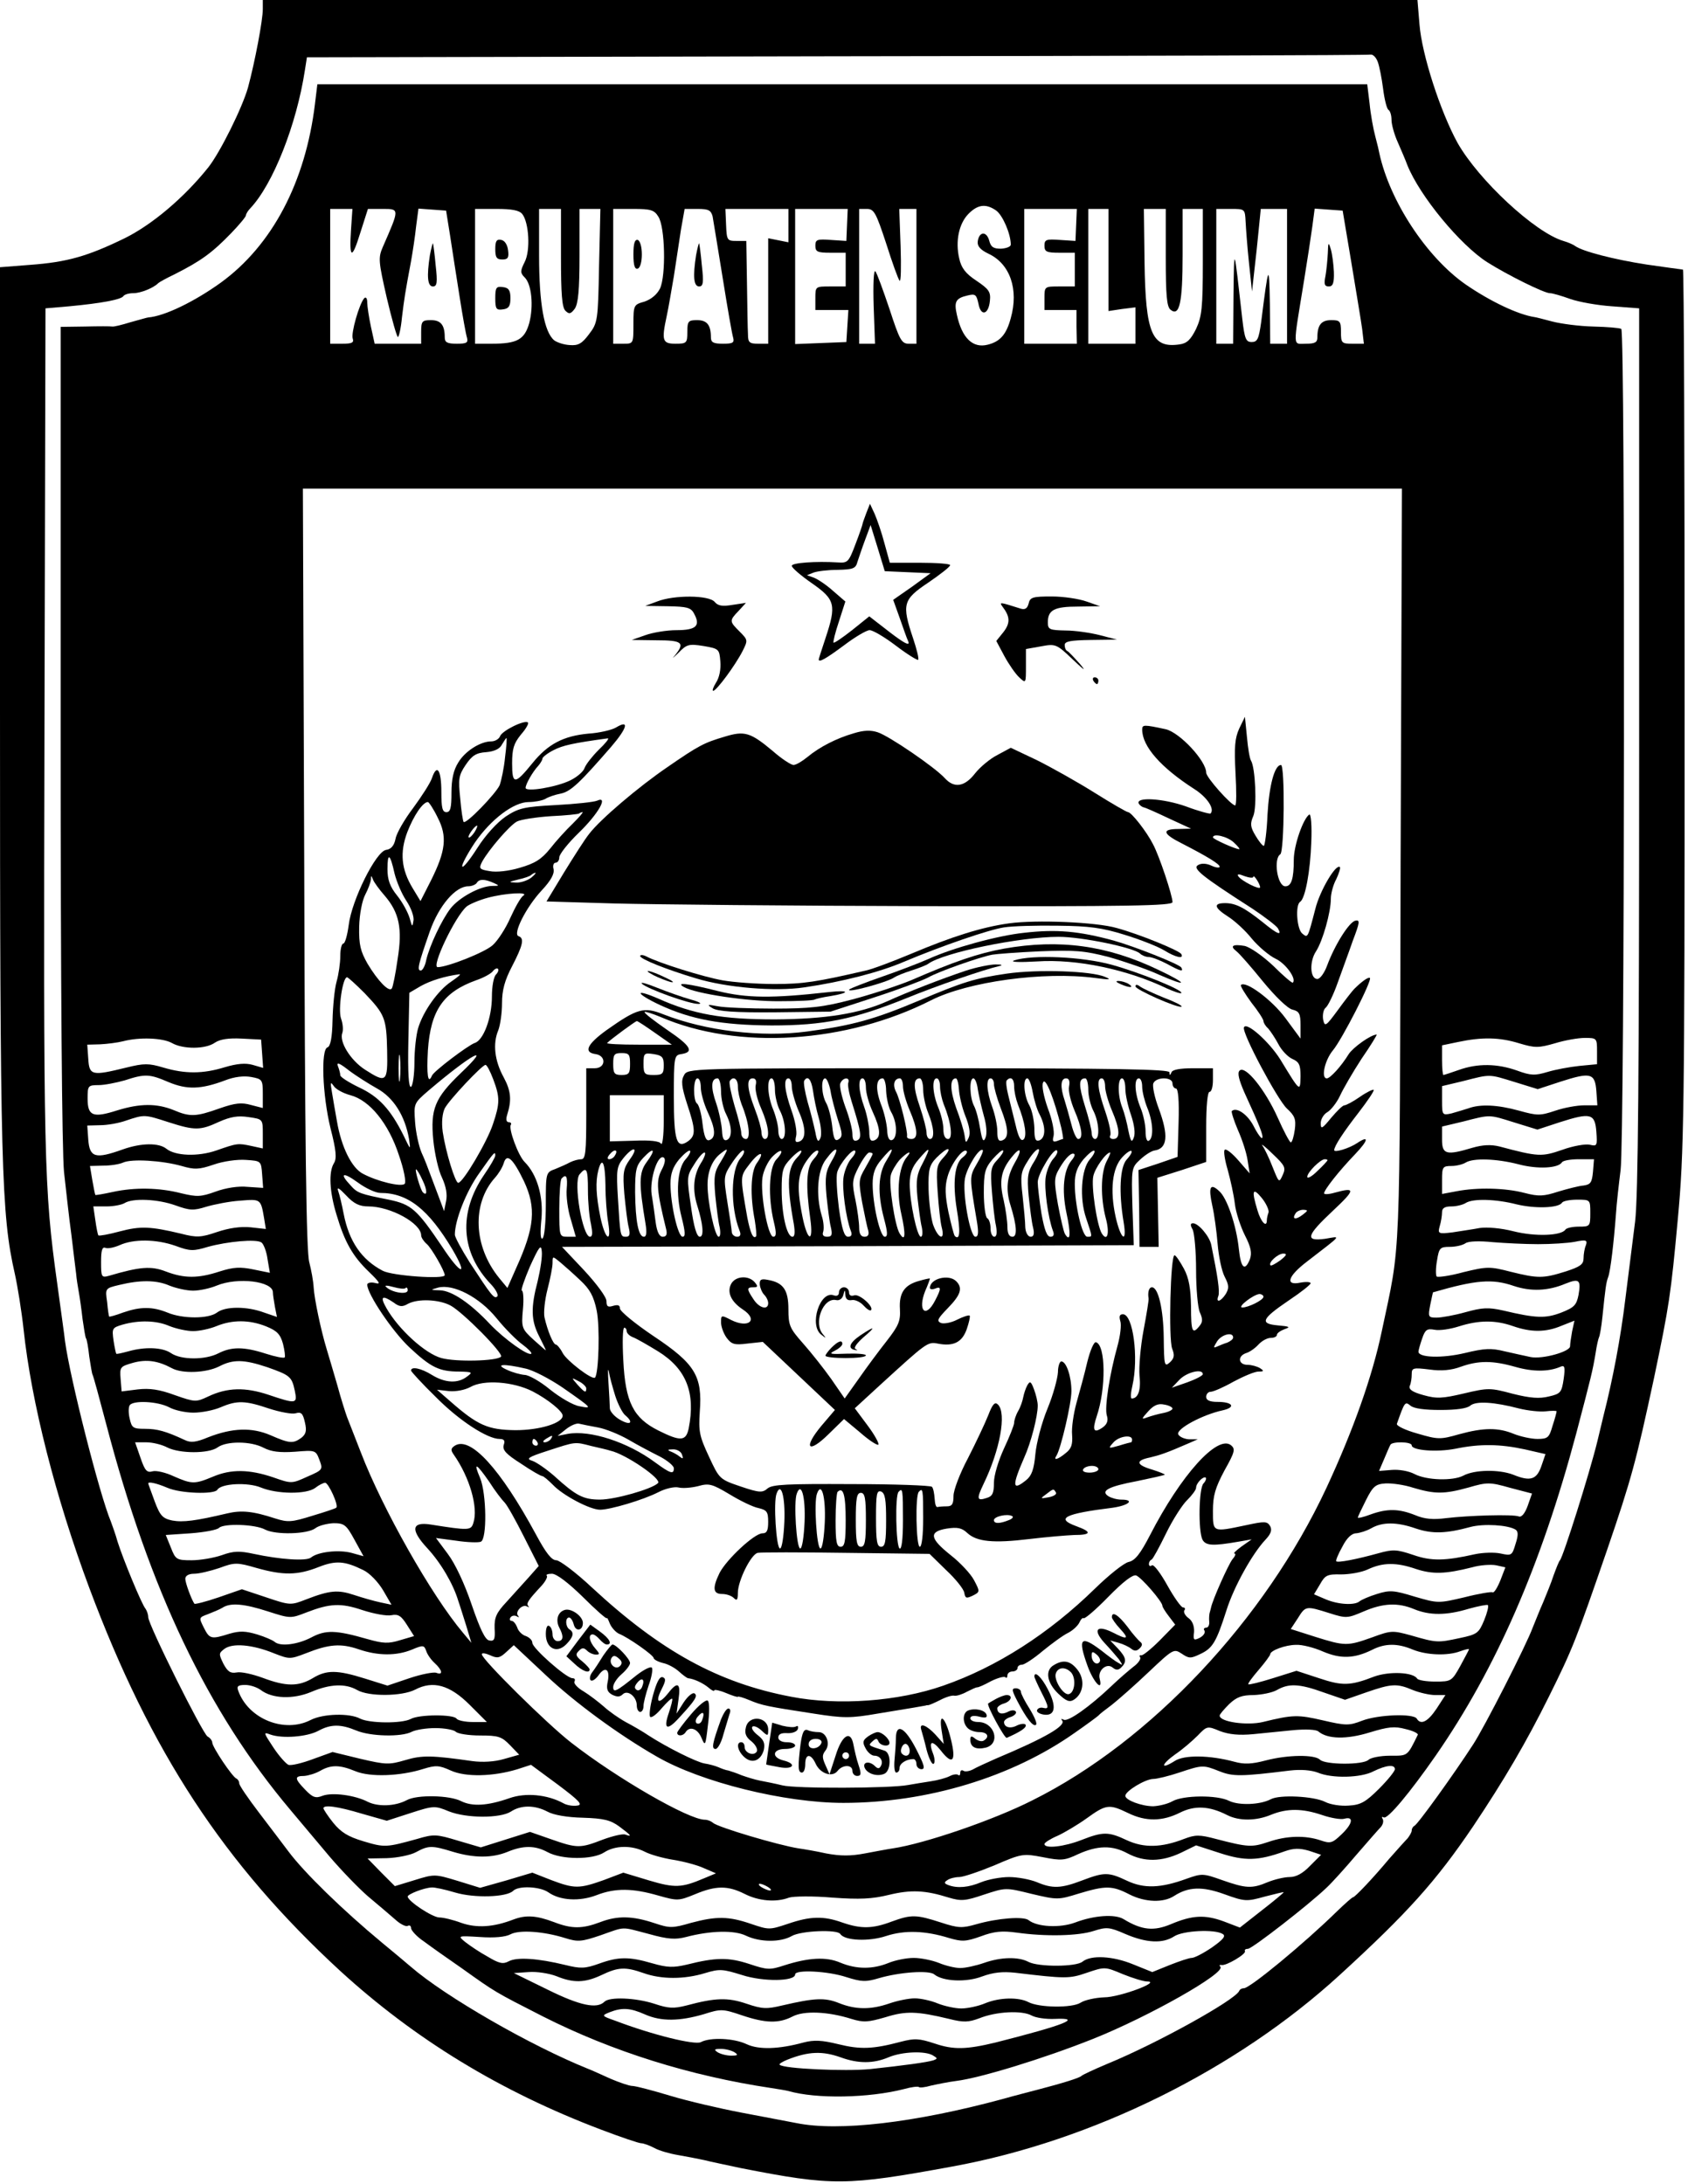 <?xml version="1.0" standalone="no"?>
<!DOCTYPE svg PUBLIC "-//W3C//DTD SVG 20010904//EN"
 "http://www.w3.org/TR/2001/REC-SVG-20010904/DTD/svg10.dtd">
<svg version="1.0" xmlns="http://www.w3.org/2000/svg"
 width="501pt" height="648pt" viewBox="0 0 501 648"
 preserveAspectRatio="xMidYMid meet">

<g transform="translate(0,648) scale(0.1,-0.1)"
fill="#000000" stroke="none">
<path d="M780 6453 c0 -33 -23 -155 -44 -233 -17 -60 -83 -193 -118 -237 -72
-90 -167 -170 -248 -210 -109 -53 -170 -71 -281 -79 l-89 -7 0 -1311 c0 -1364
4 -1500 44 -1676 8 -36 20 -110 26 -165 23 -216 95 -499 195 -767 182 -487
400 -819 744 -1136 222 -203 475 -358 776 -472 58 -22 111 -40 118 -40 6 0 24
-6 39 -14 14 -8 46 -17 70 -21 24 -4 59 -11 78 -15 19 -5 69 -15 110 -24 271
-53 311 -53 627 5 416 76 842 287 1149 568 201 184 285 277 396 441 93 139
158 250 225 385 71 143 81 169 173 436 73 213 86 263 139 509 45 215 50 246
71 475 18 195 20 303 20 1513 0 716 -2 1302 -5 1302 -3 0 -51 7 -108 15 -97
15 -190 39 -212 55 -5 4 -21 11 -35 15 -84 25 -251 180 -314 291 -51 93 -106
262 -113 352 l-6 72 -1713 0 -1714 0 0 -27z m3309 -156 c5 -13 12 -49 16 -80
4 -32 11 -60 16 -63 5 -3 9 -16 9 -30 0 -13 8 -43 19 -67 10 -23 23 -53 28
-67 37 -92 157 -237 237 -288 60 -38 169 -92 186 -92 8 0 35 -8 60 -17 25 -9
81 -19 125 -22 l80 -6 0 -1305 c0 -969 -3 -1331 -12 -1405 -7 -55 -20 -158
-29 -230 -14 -116 -37 -237 -65 -347 -5 -21 -13 -55 -18 -75 -24 -98 -102
-344 -111 -353 -3 -3 -11 -23 -19 -45 -7 -22 -22 -58 -31 -80 -10 -22 -23 -56
-31 -75 -18 -50 -144 -297 -177 -347 -57 -88 -165 -238 -174 -241 -4 -2 -8 -8
-8 -14 0 -5 -6 -15 -12 -23 -7 -7 -32 -35 -55 -61 -50 -60 -102 -114 -107
-114 -3 0 -24 -19 -48 -42 -97 -95 -258 -228 -276 -228 -6 0 -12 -3 -14 -8
-12 -27 -244 -156 -393 -217 -38 -16 -72 -32 -75 -35 -5 -6 -57 -22 -130 -41
-19 -5 -66 -17 -105 -28 -259 -70 -486 -97 -612 -71 -26 5 -100 19 -163 31
-63 12 -158 34 -211 50 -53 16 -103 29 -112 29 -9 0 -38 10 -64 21 -27 12 -57
26 -68 30 -169 68 -422 213 -526 303 -20 17 -58 49 -85 71 -117 97 -231 208
-278 271 -17 23 -57 75 -88 116 -32 42 -58 80 -58 86 0 6 -4 12 -8 14 -12 4
-72 94 -72 107 0 5 -6 14 -14 18 -15 9 -176 332 -176 354 0 8 -4 19 -8 25 -11
12 -67 148 -83 199 -6 22 -16 49 -20 60 -33 78 -121 424 -136 535 -2 19 -13
96 -23 170 -40 286 -41 364 -38 1650 l3 1245 70 6 c96 9 154 20 161 30 3 5 16
9 30 9 21 0 59 15 74 30 3 3 25 15 50 27 77 39 110 63 167 122 24 25 43 48 43
52 0 4 6 14 13 21 67 71 137 247 162 410 l6 38 1572 3 c865 1 1578 3 1585 5 7
1 16 -8 21 -21z"/>
<path d="M935 6173 c-28 -233 -127 -421 -280 -532 -78 -56 -166 -99 -215 -103
-3 0 -26 -7 -52 -14 -26 -8 -50 -14 -55 -13 -4 1 -41 1 -80 0 l-73 -1 0 -1206
c0 -747 4 -1242 10 -1302 6 -53 15 -137 22 -187 6 -49 12 -101 14 -115 1 -14
5 -38 8 -55 3 -16 8 -52 11 -79 4 -28 8 -53 10 -57 3 -3 7 -28 10 -55 4 -26 8
-51 10 -54 2 -3 20 -69 40 -145 129 -493 301 -854 547 -1146 29 -34 81 -97
116 -138 35 -41 87 -95 115 -119 29 -24 65 -55 80 -68 15 -14 32 -22 37 -19 6
3 10 0 10 -7 1 -7 17 -25 38 -39 20 -15 71 -51 113 -80 101 -72 96 -69 241
-143 206 -104 436 -176 676 -212 20 -3 44 -7 52 -9 83 -24 239 -21 344 6 21 6
40 8 43 6 2 -3 19 -1 36 4 18 4 52 11 76 14 71 9 258 66 406 125 165 66 395
196 377 214 -4 4 -2 6 3 5 13 -4 75 33 70 41 -2 4 2 7 9 7 12 0 181 131 234
182 15 14 54 57 87 96 33 38 66 76 73 83 7 8 9 18 6 24 -4 6 -3 8 3 5 11 -7
79 75 154 183 179 258 313 565 417 955 45 171 49 187 58 241 3 21 8 42 10 46
2 3 7 30 10 60 9 87 11 102 17 118 7 18 17 105 23 185 2 33 9 93 14 133 12 89
14 2488 2 2496 -5 3 -42 6 -83 7 -41 1 -95 8 -122 15 -26 7 -50 13 -52 13 -48
7 -131 46 -205 97 -116 81 -225 247 -256 389 -1 6 -6 28 -12 50 -6 22 -14 66
-17 98 l-7 57 -1558 0 -1558 0 -7 -57z m2022 -318 c19 -14 43 -69 43 -101 0
-6 -13 -11 -29 -12 -23 0 -30 5 -35 24 -8 29 -30 27 -34 -2 -2 -14 7 -25 32
-37 64 -30 90 -106 66 -191 -13 -49 -32 -70 -69 -79 -44 -11 -76 20 -91 89 -9
39 -3 49 31 57 24 6 27 3 33 -24 7 -39 30 -33 34 8 3 27 -3 35 -40 60 -32 21
-45 38 -51 66 -12 51 -1 104 28 133 28 28 52 30 82 9z m-1915 -54 c-6 -89 2
-94 27 -13 l23 72 44 0 c50 0 50 1 1 -111 -15 -34 -14 -43 11 -153 15 -64 30
-116 33 -116 3 0 9 26 12 58 7 57 9 71 27 167 5 28 12 74 15 103 l7 53 41 -3
41 -3 12 -75 c6 -41 19 -122 28 -180 9 -58 19 -113 22 -122 4 -15 -1 -18 -30
-18 -29 0 -36 4 -36 19 0 37 -12 51 -41 51 -26 0 -29 -3 -29 -35 l0 -35 -69 0
-69 0 -11 50 c-6 28 -11 61 -11 72 0 13 -4 18 -9 13 -15 -17 -40 -105 -34
-120 4 -12 -3 -15 -31 -15 l-36 0 0 200 0 200 33 0 33 0 -4 -59z m508 44 c20
-25 25 -109 7 -143 -13 -26 -13 -32 0 -45 21 -20 27 -85 14 -135 -14 -50 -36
-62 -112 -62 l-49 0 0 200 0 200 64 0 c45 0 67 -4 76 -15z m115 -129 c0 -107
3 -148 13 -158 11 -11 16 -10 28 6 10 15 14 54 14 158 l0 138 31 0 31 0 -4
-169 c-3 -163 -4 -169 -30 -203 -21 -28 -32 -34 -57 -32 -18 1 -38 8 -46 14
-30 25 -45 109 -45 252 l0 138 33 0 32 0 0 -144z m289 121 c20 -30 23 -174 5
-213 -9 -18 -26 -32 -46 -39 -32 -9 -33 -10 -33 -67 0 -58 0 -58 -30 -58 l-30
0 0 200 0 200 60 0 c51 0 62 -3 74 -23z m161 1 c2 -13 16 -95 30 -183 14 -88
28 -168 31 -177 4 -15 -1 -18 -30 -18 -29 0 -36 4 -36 19 0 37 -12 51 -41 51
-26 0 -29 -3 -29 -35 0 -33 -2 -35 -35 -35 -39 0 -42 9 -26 83 5 23 14 76 21
117 6 41 16 103 21 138 l11 62 39 0 c32 0 39 -4 44 -22z m225 -28 l0 -49 -30
6 -30 6 0 -157 0 -156 -30 0 c-26 0 -30 4 -30 28 -1 15 -2 83 -3 152 l-2 125
-29 0 c-28 0 -29 2 -31 48 l-2 47 93 0 94 0 0 -50z m174 3 l-2 -48 -46 3 c-41
3 -46 1 -46 -17 0 -18 6 -21 45 -21 l45 0 0 -50 0 -50 -45 0 c-45 0 -45 0 -45
-35 l0 -35 49 0 49 0 -3 -47 -3 -48 -76 -3 -76 -3 0 201 0 200 78 0 78 0 -2
-47z m116 -55 c18 -57 36 -107 40 -111 4 -5 5 41 3 102 l-4 111 25 0 26 0 0
-200 0 -200 -23 0 c-21 0 -27 11 -57 103 -19 56 -37 106 -42 112 -5 5 -7 -40
-5 -103 l4 -112 -24 0 -23 0 0 200 0 200 23 0 c21 0 27 -11 57 -102z m564 55
l-2 -48 -46 3 c-41 3 -46 1 -46 -17 0 -18 6 -21 45 -21 l45 0 0 -50 0 -50 -45
0 c-45 0 -45 0 -45 -35 l0 -35 48 0 47 0 0 -50 1 -50 -78 0 -78 0 0 200 0 200
78 0 78 0 -2 -47z m96 -104 l0 -152 40 6 40 5 0 -54 0 -54 -70 0 -70 0 0 200
0 200 30 0 30 0 0 -151z m170 7 c0 -112 3 -146 14 -155 27 -22 36 21 36 163
l0 136 30 0 30 0 0 -157 c0 -137 -3 -162 -20 -199 -16 -32 -27 -43 -49 -46
-82 -12 -101 32 -104 244 l-2 158 33 0 32 0 0 -144z m237 106 c1 -20 5 -75 10
-122 l9 -85 7 63 c4 34 10 89 13 122 l6 60 39 0 39 0 0 -200 0 -200 -25 0 -25
0 -1 118 c-2 124 -4 120 -26 -55 -7 -49 -11 -58 -28 -58 -17 0 -21 9 -28 70
-25 221 -24 220 -26 68 l-1 -143 -25 0 -25 0 0 200 0 200 43 0 c42 0 42 0 44
-38z m314 -122 c14 -85 29 -174 32 -197 l5 -43 -34 0 c-32 0 -34 2 -34 35 0
32 -3 35 -29 35 -29 0 -41 -14 -41 -51 0 -15 -7 -19 -34 -19 -40 0 -39 -18 -6
185 10 61 21 134 25 163 l7 53 41 -3 42 -3 26 -155z m146 -1792 c-3 -1212 1
-1109 -56 -1379 -28 -134 -85 -294 -164 -464 -183 -392 -521 -752 -872 -927
-116 -59 -321 -129 -415 -143 -14 -2 -51 -9 -83 -15 -42 -8 -72 -8 -115 0 -31
7 -68 13 -82 15 -58 9 -241 63 -254 76 -6 5 -16 9 -24 9 -48 0 -261 123 -397
229 -72 56 -265 247 -265 262 0 5 11 3 25 -3 21 -10 29 -8 48 10 l22 20 95
-89 c87 -82 215 -176 330 -242 132 -76 379 -137 553 -137 248 0 500 76 687
208 36 25 67 48 70 51 3 4 21 18 40 32 19 15 68 58 109 97 73 69 75 70 98 55
22 -15 27 -15 56 -1 36 17 47 35 77 129 22 70 76 167 115 209 17 18 21 29 15
41 -9 15 -16 15 -72 3 -100 -21 -98 -22 -98 43 0 45 7 68 34 119 31 55 33 64
20 75 -40 33 -149 -88 -241 -267 -28 -54 -44 -75 -63 -79 -14 -3 -59 -39 -100
-79 -137 -134 -292 -233 -450 -288 -134 -47 -313 -60 -452 -33 -216 41 -387
135 -591 324 -48 45 -96 81 -106 81 -14 0 -31 22 -60 76 -106 196 -195 293
-241 264 -12 -8 -13 -13 -3 -27 47 -67 73 -157 58 -202 -7 -23 -13 -23 -127
-5 -57 9 -60 -16 -10 -70 40 -43 77 -106 92 -156 5 -14 15 -47 24 -75 l15 -50
-25 30 c-93 110 -239 368 -303 535 -18 47 -37 94 -41 105 -4 11 -18 54 -29 95
-12 41 -26 89 -31 105 -18 59 -37 151 -39 184 -1 19 -7 52 -13 75 -9 30 -13
352 -15 1169 l-4 1127 1631 0 1631 0 -4 -1122z m-3647 -523 c33 -19 100 -19
128 1 15 10 40 14 79 12 l58 -3 3 -42 3 -42 -31 9 c-21 6 -46 4 -83 -7 -65
-20 -118 -20 -182 -1 -44 13 -57 13 -110 0 -102 -25 -110 -24 -113 26 l-3 42
38 1 c21 1 52 5 68 9 49 13 118 10 145 -5z m3999 -1 c47 -14 57 -14 106 0 29
9 69 16 89 16 35 0 36 -1 36 -39 l0 -39 -52 -5 c-29 -3 -72 -11 -95 -18 -37
-11 -49 -11 -90 4 -59 21 -117 22 -173 2 -23 -8 -44 -15 -46 -15 -2 0 -4 20
-4 44 l0 44 48 10 c71 15 123 14 181 -4z m-4009 -115 c55 -23 96 -22 168 5 28
11 56 14 78 10 32 -6 34 -8 34 -49 l0 -43 -35 9 c-28 8 -47 6 -93 -10 -70 -25
-88 -26 -137 -5 -50 20 -99 20 -167 -1 -72 -23 -88 -17 -88 35 0 38 1 40 33
40 17 0 52 7 77 14 61 20 74 19 130 -5z m3996 0 l68 -21 67 22 c90 29 103 26
107 -28 l3 -42 -39 0 c-21 0 -60 -7 -86 -16 -45 -15 -53 -15 -107 0 -65 18
-116 20 -151 7 -13 -4 -35 -11 -50 -15 -27 -6 -28 -5 -28 37 l0 44 63 15 c82
21 75 21 153 -3z m-3996 -119 c78 -25 94 -25 150 1 34 15 56 19 88 14 42 -6
42 -6 42 -50 l0 -43 -32 7 c-42 9 -43 9 -106 -13 -55 -19 -122 -16 -148 5 -22
18 -74 18 -130 -2 -81 -29 -98 -24 -102 29 l-3 42 38 1 c21 0 56 6 78 14 54
18 54 18 125 -5z m3995 -1 l68 -21 67 22 c91 29 104 26 108 -29 3 -41 2 -43
-19 -38 -12 3 -49 -3 -82 -15 -61 -21 -71 -21 -187 10 -25 6 -49 5 -80 -4 -77
-23 -90 -20 -90 24 l0 39 63 15 c82 21 75 21 152 -3z m-3956 -129 c38 -11 51
-11 95 4 28 10 71 16 96 14 45 -3 45 -3 48 -43 l3 -40 -46 3 c-27 3 -65 -3
-95 -14 -44 -16 -56 -16 -102 -5 -66 17 -138 18 -203 4 -27 -6 -51 -10 -52 -9
-1 1 -5 21 -9 44 l-7 42 39 1 c22 0 48 4 59 9 26 12 117 6 174 -10z m3968 5
c56 -15 118 -12 129 6 3 5 25 9 50 9 l45 0 -3 -37 c-3 -32 -7 -38 -28 -41 -14
-1 -48 -10 -75 -18 -43 -14 -58 -15 -100 -4 -57 15 -140 17 -202 5 l-43 -8 0
42 c0 38 2 41 28 41 15 0 34 5 42 10 22 14 91 12 157 -5z m-3986 -122 c42 -15
53 -16 91 -4 24 7 69 16 100 18 62 5 62 6 72 -53 l5 -31 -45 5 c-30 3 -64 -2
-100 -14 -47 -16 -60 -17 -106 -5 -92 22 -121 23 -182 7 -33 -9 -61 -14 -64
-12 -2 3 -6 23 -9 45 l-6 41 39 0 c22 0 46 5 54 10 24 15 98 12 151 -7z m3981
3 c54 -13 124 -11 134 5 3 5 23 9 45 9 39 0 39 0 39 -40 0 -39 -1 -40 -34 -40
-19 0 -37 -4 -40 -9 -12 -18 -89 -21 -153 -5 -39 10 -79 13 -101 10 -20 -4
-57 -9 -81 -13 -42 -5 -44 -4 -38 18 4 13 7 32 7 42 0 12 8 17 28 17 15 0 34
5 42 10 21 14 90 12 152 -4z m-3981 -123 c43 -16 53 -16 96 -3 58 16 144 24
159 13 6 -4 15 -26 18 -49 l7 -41 -49 10 c-39 8 -59 7 -100 -6 -64 -21 -105
-21 -160 0 -44 17 -77 14 -169 -13 -22 -6 -23 -3 -23 41 0 34 3 46 13 42 7 -3
26 1 42 8 42 19 109 18 166 -2z m4044 5 c39 0 88 3 109 7 34 7 38 5 33 -10 -4
-9 -7 -27 -7 -39 0 -18 -10 -25 -53 -39 -67 -21 -82 -21 -163 -1 -62 16 -70
16 -140 -1 -40 -11 -76 -16 -80 -13 -3 4 -3 25 1 47 6 38 9 41 38 41 18 0 39
5 47 11 9 6 41 7 80 3 36 -3 97 -6 135 -6z m-4062 -123 c20 -8 52 -15 70 -15
19 0 51 7 70 15 63 26 167 13 167 -20 0 -7 3 -26 6 -43 l6 -30 -38 13 c-51 19
-115 19 -140 0 -25 -19 -102 -19 -147 0 -45 18 -80 18 -132 0 -21 -8 -40 -13
-41 -12 -1 1 -4 20 -6 43 -6 41 -6 41 36 51 62 15 110 15 149 -2z m3990 -1
c51 -17 102 -15 154 7 40 16 46 11 38 -34 -6 -30 -13 -37 -51 -52 -47 -18 -75
-17 -172 6 -45 10 -62 9 -113 -5 -32 -9 -71 -16 -85 -16 -25 0 -26 2 -19 38 4
20 8 37 8 37 128 37 176 41 240 19z m-3990 -119 c20 -8 52 -15 70 -15 19 0 51
7 70 15 47 19 97 19 147 -1 32 -13 42 -23 50 -52 5 -20 7 -38 5 -40 -3 -3 -28
2 -56 11 -65 21 -102 21 -141 1 -39 -20 -111 -20 -141 1 -25 17 -77 19 -126 5
-19 -5 -35 -9 -36 -7 -1 1 -5 19 -8 39 -5 36 -4 38 26 47 49 14 101 13 140 -4z
m3987 0 c54 -19 98 -19 145 1 l38 15 -7 -32 c-3 -17 -6 -37 -6 -44 0 -16 -82
-39 -117 -32 -15 3 -50 11 -77 17 -40 10 -60 9 -118 -5 -67 -16 -138 -14 -138
4 0 4 5 22 11 39 9 27 15 30 37 26 15 -3 47 2 72 10 60 19 108 19 160 1z
m-3980 -125 c31 -17 102 -14 140 5 42 22 74 21 143 -2 68 -24 73 -28 82 -70 8
-39 5 -40 -78 -12 -69 23 -122 22 -179 -5 -36 -17 -39 -17 -99 4 -46 17 -75
21 -110 17 l-48 -6 -3 37 c-3 36 -1 37 37 48 40 11 74 6 115 -16z m3987 4 c52
-15 99 -15 134 0 13 6 15 0 10 -36 -6 -40 -9 -44 -44 -52 -28 -7 -55 -5 -107
8 -67 18 -73 18 -145 1 -64 -15 -81 -16 -120 -5 -33 9 -44 17 -41 27 4 8 6 24
6 35 0 19 4 20 53 14 35 -5 65 -2 92 8 53 19 95 19 162 0z m-3995 -120 c16 -9
49 -16 72 -16 24 0 60 7 81 16 49 21 73 20 144 -4 31 -10 67 -17 78 -14 17 5
22 0 28 -27 6 -25 3 -35 -11 -46 -24 -17 -34 -17 -91 8 -56 24 -113 22 -185
-6 -36 -15 -52 -17 -70 -8 -56 26 -81 33 -118 33 -35 0 -39 3 -45 30 -4 16 -4
34 0 40 10 15 82 12 117 -6z m3773 -8 c46 0 79 4 89 13 17 14 70 11 146 -9 25
-6 60 -10 78 -8 17 2 32 2 32 0 0 -3 -5 -22 -12 -43 -10 -35 -14 -39 -45 -39
-18 0 -50 7 -70 15 -46 19 -89 19 -162 -1 -56 -16 -63 -16 -124 2 -36 10 -63
23 -61 29 23 65 24 67 40 54 10 -9 43 -13 89 -13z m-3779 -111 c37 -19 124
-19 150 0 26 19 98 19 136 -1 23 -12 48 -15 93 -12 61 5 62 5 73 -24 11 -29
10 -30 -36 -50 -46 -21 -47 -21 -101 -2 -71 24 -125 25 -179 2 -55 -23 -63
-22 -116 1 -23 11 -52 18 -63 15 -17 -5 -23 2 -36 40 l-16 46 33 0 c19 0 47
-7 62 -15z m3694 6 c0 -15 74 -21 130 -10 73 15 132 14 206 -2 l61 -14 -12
-35 c-14 -41 -33 -47 -84 -26 -42 16 -115 15 -148 -3 -31 -16 -109 -14 -145 5
-17 9 -47 14 -68 12 l-37 -3 15 35 c8 19 16 38 19 43 6 10 63 9 63 -2z m-2738
-108 c17 -27 38 -54 46 -62 7 -7 33 -53 57 -101 l44 -87 -30 -34 c-17 -19 -47
-52 -66 -73 -30 -32 -36 -46 -35 -78 2 -33 -1 -39 -16 -36 -12 2 -27 33 -52
106 -21 62 -49 122 -71 151 l-35 47 60 -8 c33 -5 66 -6 73 -3 19 7 17 143 -2
189 -21 49 -12 45 27 -11z m2120 -5 c-14 -14 -16 -141 -3 -167 10 -18 31 -19
106 -6 l40 7 -30 -21 c-16 -12 -26 -21 -21 -21 5 0 2 -8 -6 -17 -12 -15 -60
-122 -64 -145 -1 -5 -3 -11 -4 -15 -1 -5 -2 -16 -1 -25 1 -10 -3 -18 -9 -18
-6 0 -9 -4 -5 -9 3 -6 -3 -15 -14 -21 -18 -9 -20 -7 -17 17 1 18 -5 33 -16 41
-10 7 -16 18 -13 23 4 5 2 9 -4 9 -5 0 -26 29 -46 65 -20 36 -40 63 -46 60 -5
-4 -9 -2 -9 4 0 5 3 11 8 13 4 2 23 37 43 78 20 41 49 86 63 99 14 14 26 30
26 36 0 14 22 36 29 30 2 -3 -1 -11 -7 -17z m-3075 -13 c39 -17 139 -20 148
-6 11 19 90 23 129 7 48 -20 136 -21 162 -1 10 8 24 15 29 15 10 0 41 -68 33
-74 -1 -2 -34 -13 -71 -24 -61 -19 -72 -20 -110 -8 -67 22 -101 25 -143 15
-93 -22 -131 -27 -163 -21 -28 6 -36 14 -52 57 -10 28 -19 51 -19 53 0 6 24 1
57 -13z m3698 0 c64 -19 92 -19 164 1 55 16 63 16 123 -1 l65 -17 -13 -37 c-8
-22 -18 -34 -26 -31 -17 7 -149 3 -216 -5 -38 -5 -64 -3 -92 9 -48 19 -82 20
-132 2 -21 -8 -38 -12 -38 -9 0 2 11 25 24 51 21 42 29 48 58 50 19 1 56 -4
83 -13z m-3408 -124 c31 -16 125 -14 149 4 10 8 35 14 54 15 32 0 38 -5 62
-49 l27 -49 -36 10 c-38 10 -100 3 -120 -14 -14 -11 -91 -6 -170 11 -42 9 -59
9 -95 -4 -23 -8 -64 -15 -89 -15 -45 0 -48 2 -62 38 l-15 37 74 5 c40 3 78 10
84 16 14 14 108 11 137 -5z m3416 3 c48 -16 89 -15 162 5 39 10 110 6 133 -8
8 -5 9 -16 0 -43 -10 -34 -12 -35 -44 -28 -18 4 -52 3 -76 -2 -89 -20 -130
-21 -184 -2 -48 16 -59 17 -102 5 -65 -18 -121 -29 -126 -24 -2 2 6 22 18 43
13 26 28 40 41 40 11 1 31 7 45 15 33 19 76 19 133 -1z m-3125 -123 c19 -9 44
-35 59 -60 l25 -43 -33 7 c-19 4 -54 14 -78 22 -48 16 -72 14 -142 -13 -46
-18 -48 -18 -119 6 l-72 24 -69 -24 c-38 -13 -70 -21 -72 -19 -9 13 -27 62
-27 74 0 9 10 15 26 15 15 0 48 8 75 17 46 17 52 17 111 0 78 -22 121 -22 184
3 51 20 77 18 132 -9z m3125 3 c49 -16 87 -15 166 5 24 7 57 9 72 6 l27 -6
-15 -39 c-9 -22 -19 -38 -23 -35 -4 2 -41 -4 -84 -15 -77 -18 -78 -18 -147 2
-62 19 -74 20 -112 8 -23 -7 -46 -17 -52 -22 -14 -12 -62 -10 -100 6 l-35 15
18 30 c15 27 22 30 62 29 25 0 61 6 80 15 45 21 85 21 143 1z m-2473 -83 c38
-38 70 -66 71 -63 0 4 4 -3 9 -16 5 -12 18 -26 27 -30 28 -11 103 -64 103 -72
0 -4 12 -11 28 -15 15 -3 36 -15 47 -25 11 -10 23 -19 27 -20 18 -2 44 -14 61
-28 9 -8 17 -12 17 -8 0 3 16 0 35 -8 19 -8 35 -13 35 -11 0 2 15 -2 34 -10
38 -16 54 -19 191 -40 89 -14 109 -14 190 0 98 16 139 23 143 24 1 1 4 1 7 1
3 0 19 7 35 15 17 9 36 15 43 13 6 -1 23 4 37 12 14 7 27 13 30 13 3 -1 21 7
41 18 20 10 39 15 43 12 3 -4 6 -1 6 5 0 7 7 12 15 12 8 0 15 5 15 10 0 6 6
10 13 10 7 0 35 18 62 41 27 22 61 47 76 54 15 8 29 22 33 31 4 9 9 14 12 12
3 -3 36 25 73 63 45 46 73 67 83 64 16 -6 78 -78 78 -90 0 -4 9 -18 19 -31
l19 -25 -46 -47 c-26 -26 -51 -46 -55 -44 -5 1 -6 -2 -3 -6 3 -5 -6 -18 -20
-28 -14 -11 -43 -36 -65 -57 -64 -61 -130 -108 -142 -100 -7 3 -9 3 -5 -2 14
-15 -47 -51 -197 -114 -27 -12 -58 -26 -68 -32 -10 -5 -22 -7 -27 -4 -6 4 -10
1 -10 -6 0 -7 -3 -9 -6 -6 -4 3 -15 2 -26 -4 -10 -5 -35 -12 -56 -15 -20 -3
-50 -8 -67 -11 -52 -10 -334 -11 -373 -1 -20 5 -50 11 -66 14 -16 3 -41 11
-55 16 -14 6 -32 12 -39 14 -8 1 -21 6 -30 10 -9 4 -28 9 -41 11 -24 4 -112
48 -166 83 -16 11 -47 29 -68 40 -20 11 -50 32 -65 46 -15 13 -42 34 -60 45
-18 10 -30 24 -27 29 3 6 1 10 -6 10 -18 0 -119 89 -119 105 0 8 -9 16 -19 20
-11 3 -23 15 -26 26 -4 10 -11 19 -16 19 -6 0 -7 5 -4 10 4 6 12 7 18 4 7 -4
9 -4 5 1 -11 11 12 36 26 28 6 -3 8 -3 4 1 -7 8 0 18 39 60 12 13 19 27 16 30
-4 3 3 6 15 6 14 0 49 -27 92 -69z m-934 -43 c65 -21 67 -21 113 -3 70 27 102
29 167 7 34 -11 72 -18 86 -15 20 4 29 -2 46 -29 l21 -33 -41 -12 c-35 -11
-51 -10 -97 3 -94 27 -124 28 -167 5 -40 -21 -92 -28 -109 -13 -6 5 -29 15
-52 22 -34 10 -51 11 -82 2 -54 -17 -59 -16 -76 18 -15 30 -15 30 12 40 15 6
35 14 43 19 24 16 65 12 136 -11z m3401 7 c46 -19 96 -19 162 1 29 8 55 13 57
11 3 -3 -2 -23 -11 -45 -16 -38 -20 -42 -73 -53 -65 -14 -68 -14 -144 8 -55
15 -59 15 -116 -6 -73 -26 -80 -26 -169 2 l-72 23 21 32 c23 37 24 37 94 15
50 -16 54 -15 101 5 58 25 102 27 150 7z m-3384 -131 c46 -18 48 -18 95 0 68
27 103 30 156 12 58 -20 113 -20 159 -1 33 14 36 13 42 -4 3 -10 14 -26 25
-36 23 -21 26 -37 5 -29 -8 3 -44 -4 -80 -16 l-65 -22 -67 21 c-83 26 -114 26
-155 1 -42 -25 -79 -25 -148 1 -30 11 -65 19 -78 16 -18 -3 -26 2 -39 26 -14
29 -14 31 3 44 24 18 83 13 147 -13z m3114 5 c52 -22 92 -21 145 5 39 20 76
20 121 1 42 -17 104 -19 141 -5 14 5 26 8 26 6 0 -2 -12 -24 -26 -50 -25 -45
-27 -46 -74 -46 -27 0 -51 4 -54 9 -12 19 -82 22 -127 6 -72 -28 -95 -28 -164
-5 l-67 22 -70 -22 c-38 -12 -71 -20 -73 -18 -2 2 12 21 31 43 19 22 34 43 34
46 0 11 45 28 77 28 17 1 53 -8 80 -20z m-3153 -114 c34 -26 96 -28 149 -6 56
24 102 26 137 6 34 -20 133 -19 172 1 53 28 103 14 162 -45 l51 -51 -42 0
c-23 0 -45 5 -48 10 -8 13 -111 13 -136 -1 -27 -14 -122 -13 -150 1 -31 17
-110 15 -147 -4 -78 -40 -185 3 -215 87 -5 13 -1 17 21 17 15 0 35 -7 46 -15z
m3154 -7 l64 -22 63 22 c75 26 91 27 138 7 20 -8 50 -15 67 -15 l30 0 -26 -40
c-26 -39 -47 -50 -59 -30 -10 16 -115 12 -162 -6 -39 -15 -48 -15 -117 1 -74
17 -88 17 -178 -5 -46 -11 -128 0 -128 19 0 4 13 19 28 34 22 21 38 27 73 27
24 1 55 7 69 15 35 20 66 19 138 -7z m-2871 -113 c42 -18 135 -20 165 -4 12 6
43 11 70 11 27 0 55 -5 61 -11 6 -6 39 -11 72 -11 54 0 64 -3 89 -29 l27 -28
-46 -13 c-27 -8 -63 -10 -93 -6 -119 17 -149 18 -199 3 -48 -14 -57 -14 -134
4 l-82 20 -58 -21 c-32 -12 -65 -20 -73 -17 -7 3 -28 26 -45 52 -29 44 -30 46
-9 38 36 -13 110 -7 143 11 37 20 66 20 112 1z m2663 -11 c33 3 87 9 120 12
35 3 66 2 73 -4 27 -23 84 -24 152 -3 56 17 74 19 107 10 22 -5 38 -13 36 -17
-32 -65 -29 -62 -83 -62 -28 0 -57 -6 -63 -12 -16 -16 -129 -15 -144 0 -16 16
-96 15 -161 -2 -42 -11 -64 -12 -93 -4 -74 20 -150 21 -178 2 -43 -27 -40 -10
2 20 21 14 51 40 67 56 27 28 28 29 66 13 27 -10 56 -13 99 -9z m-2665 -110
c43 -18 133 -15 202 7 36 11 46 11 81 -5 44 -20 126 -18 198 4 l40 13 80 -59
c64 -48 75 -60 57 -62 -12 -2 -31 1 -41 7 -48 26 -112 32 -160 15 -66 -23
-110 -25 -143 -9 -34 18 -132 20 -162 3 -34 -18 -84 -20 -115 -5 -38 20 -106
29 -135 18 -20 -8 -29 -5 -51 18 -32 33 -33 41 -3 41 12 1 33 7 47 15 33 19
59 18 105 -1z m2564 0 c40 -16 64 -16 209 2 34 4 64 1 83 -6 42 -18 129 -16
166 4 37 18 63 21 63 6 0 -6 -21 -32 -47 -58 -40 -40 -55 -48 -90 -50 -23 -2
-55 3 -70 11 -34 17 -135 22 -161 8 -32 -17 -95 -19 -124 -5 -35 18 -136 17
-168 -1 -14 -8 -39 -14 -57 -15 -34 0 -83 18 -83 31 0 14 58 49 82 50 12 0 48
9 78 19 69 23 71 23 119 4z m-2545 -126 l74 -21 71 23 c68 22 72 22 113 5 53
-21 152 -21 184 -1 30 20 71 20 109 0 18 -10 59 -17 105 -18 62 -2 82 -7 108
-26 35 -26 40 -32 18 -24 -7 3 -37 -4 -67 -15 -67 -26 -76 -26 -153 1 l-63 22
-73 -23 -73 -23 -68 20 c-63 19 -71 20 -121 5 -91 -25 -96 -26 -159 -7 -47 14
-67 27 -90 55 -16 20 -29 40 -29 43 0 11 41 6 114 -16z m2274 2 c53 -26 102
-25 154 1 44 22 87 20 140 -7 35 -18 86 -18 131 1 47 19 92 19 151 -1 26 -9
56 -14 66 -11 29 8 25 -15 -9 -47 -27 -26 -33 -27 -62 -17 -45 15 -100 14
-155 -5 -48 -16 -59 -16 -155 9 -49 13 -61 13 -95 0 -67 -26 -119 -27 -169 -4
-55 26 -71 26 -135 1 -51 -20 -110 -27 -110 -12 0 4 17 15 38 24 20 9 59 32
87 52 58 42 67 43 123 16z m-2004 -115 c63 -19 117 -19 163 0 46 19 81 19 118
-1 42 -23 134 -23 168 -1 32 21 82 22 121 2 15 -8 53 -19 85 -24 31 -5 72 -16
91 -25 l35 -15 -36 -15 c-66 -28 -86 -29 -163 -6 l-76 23 -58 -22 c-73 -26
-87 -26 -156 0 l-56 22 -77 -23 -78 -22 -68 21 c-66 20 -68 20 -126 2 l-59
-18 -41 41 -40 41 57 1 c31 1 71 9 87 18 37 20 47 20 109 1z m2003 -5 c49 -26
101 -25 158 2 l45 22 71 -23 c74 -24 113 -23 191 5 28 10 45 10 73 2 l36 -12
-33 -33 c-21 -22 -41 -33 -60 -33 -16 0 -45 -7 -65 -15 -47 -20 -65 -19 -136
6 -56 20 -60 20 -105 4 -77 -28 -126 -30 -177 -6 -55 26 -67 26 -133 1 -63
-24 -88 -25 -135 -5 -20 8 -57 15 -82 15 -25 0 -62 -7 -82 -15 -38 -16 -71
-19 -98 -9 -13 5 -14 8 -3 15 7 5 23 9 35 9 12 0 59 16 105 35 81 35 85 35
143 24 55 -11 65 -10 105 9 58 26 101 27 147 2z m-1067 -100 c8 -5 11 -10 5
-10 -5 0 -17 5 -25 10 -8 5 -10 10 -5 10 6 0 17 -5 25 -10z m-929 -16 c57 -17
153 -14 172 5 16 16 79 13 104 -4 35 -25 93 -28 143 -9 56 22 108 21 184 -1
57 -16 60 -16 109 4 62 26 97 26 147 1 41 -21 93 -26 132 -11 13 4 70 5 128 0
82 -6 119 -4 168 8 66 16 108 14 178 -8 37 -11 49 -10 105 9 64 21 64 21 141
2 76 -18 79 -18 140 1 80 24 99 24 151 -3 46 -23 100 -25 132 -4 42 27 83 29
149 5 61 -22 66 -22 120 -7 31 8 56 14 56 13 0 -2 -29 -26 -65 -54 l-65 -51
-47 18 c-57 21 -94 19 -158 -8 -50 -21 -86 -18 -140 15 -26 16 -89 11 -144
-10 -46 -17 -113 -13 -138 7 -15 12 -92 6 -155 -12 -42 -12 -53 -12 -105 5
-74 24 -88 24 -146 3 -58 -22 -92 -22 -147 -3 -56 20 -95 19 -162 -4 -54 -18
-56 -18 -109 0 -67 23 -103 23 -178 3 -55 -16 -63 -16 -108 -1 -66 22 -110 23
-162 3 -53 -20 -84 -20 -136 0 -53 20 -84 22 -121 8 -60 -23 -109 -26 -155
-10 -24 9 -53 16 -65 16 -20 0 -93 48 -94 62 0 7 48 26 71 27 8 1 40 -6 70
-15z m575 -123 c57 -16 79 -17 110 -9 72 19 143 21 178 4 42 -20 103 -20 136
-1 28 16 136 20 144 6 13 -20 85 -23 136 -6 55 18 116 16 187 -6 38 -11 49
-11 94 5 40 15 63 17 107 11 85 -12 182 -10 228 5 38 12 46 12 94 -9 63 -27
111 -29 145 -7 26 17 120 22 144 7 10 -6 2 -16 -32 -40 -25 -17 -52 -31 -60
-31 -8 0 -37 -10 -65 -21 l-52 -21 -57 23 c-61 25 -125 28 -150 8 -19 -16
-131 -16 -160 -1 -30 16 -82 15 -133 -3 -23 -8 -55 -15 -70 -15 -15 0 -44 7
-63 15 -20 8 -54 15 -75 15 -22 0 -56 -7 -75 -15 -47 -19 -95 -19 -143 1 -42
18 -94 15 -166 -8 -43 -14 -50 -14 -104 4 -61 20 -99 20 -186 -2 -39 -9 -57
-9 -102 4 -69 20 -100 20 -158 -1 -42 -15 -55 -15 -100 -4 -82 20 -144 24
-168 11 -17 -9 -28 -7 -63 14 -24 13 -53 33 -66 43 -23 19 -23 19 44 15 42 -3
75 0 90 8 26 14 98 9 162 -11 38 -12 49 -11 105 8 77 27 59 26 144 4z m-16
-116 c53 -19 121 -19 183 0 43 13 52 12 110 -6 62 -20 157 -19 157 2 0 15 98
10 152 -8 45 -14 57 -15 97 -3 62 18 149 24 164 11 26 -21 95 -24 142 -6 33
12 60 15 98 11 150 -18 161 -18 213 0 53 18 54 18 106 -4 30 -12 62 -22 73
-22 43 0 -82 -47 -128 -47 -26 -1 -58 -8 -70 -16 -25 -16 -123 -15 -155 2 -29
15 -86 14 -129 -4 -19 -8 -51 -15 -70 -15 -18 0 -50 7 -70 15 -19 8 -50 15
-68 15 -18 0 -52 -7 -75 -15 -55 -19 -100 -19 -150 1 -42 17 -73 15 -168 -7
-46 -11 -59 -11 -106 5 -56 19 -92 18 -178 -5 -39 -10 -54 -9 -96 5 -56 18
-133 21 -148 6 -22 -22 -72 -12 -169 36 l-100 49 44 3 c24 2 61 -4 82 -12 51
-21 85 -20 134 3 50 24 71 25 125 6z m5 -123 c48 -21 102 -20 174 1 50 16 56
16 112 -3 71 -24 110 -25 151 -4 34 18 105 15 175 -7 36 -11 49 -10 101 5 61
19 93 18 189 -5 43 -11 58 -10 90 2 50 20 126 24 155 8 13 -7 43 -11 68 -10
86 4 30 -18 -175 -70 -87 -21 -125 -22 -181 -3 -46 15 -59 16 -101 5 -83 -22
-120 -23 -185 -7 -49 12 -72 13 -103 5 -73 -20 -133 -22 -169 -5 -38 18 -108
21 -136 6 -18 -9 -142 21 -255 64 -40 14 -40 15 -15 25 36 14 60 13 105 -7z
m265 -112 c12 -8 10 -10 -10 -10 -14 0 -32 5 -40 10 -12 8 -10 10 10 10 14 0
32 -5 40 -10z m315 -15 c52 -19 97 -19 142 0 40 17 110 20 133 5 13 -8 13 -9
0 -14 -20 -6 -86 -15 -188 -26 -73 -7 -257 1 -268 13 -3 2 8 9 23 15 63 25
104 26 158 7z"/>
<path d="M1276 5723 c-10 -64 -7 -93 9 -93 12 0 14 11 8 63 -3 34 -7 63 -8 65
-1 1 -5 -14 -9 -35z"/>
<path d="M1470 5741 c0 -25 4 -31 21 -31 16 0 20 5 17 27 -2 17 -10 29 -20 31
-14 3 -18 -3 -18 -27z"/>
<path d="M1470 5595 c0 -32 3 -36 23 -33 17 2 22 10 22 33 0 23 -5 31 -22 33
-20 3 -23 -1 -23 -33z"/>
<path d="M1880 5725 c0 -33 4 -45 13 -42 7 2 12 20 12 42 0 22 -5 40 -12 43
-9 2 -13 -10 -13 -43z"/>
<path d="M2066 5723 c-10 -64 -7 -93 9 -93 12 0 14 11 8 63 -3 34 -7 63 -8 65
-1 1 -5 -14 -9 -35z"/>
<path d="M3941 5729 c-1 -20 -4 -51 -7 -68 -5 -24 -3 -31 10 -31 12 0 16 10
15 43 -1 23 -5 53 -9 67 -7 23 -8 22 -9 -11z"/>
<path d="M2571 4957 c-6 -16 -11 -30 -11 -32 0 -2 -9 -29 -21 -60 -20 -53 -23
-56 -52 -54 -65 4 -137 -1 -137 -10 0 -6 27 -29 60 -52 69 -48 73 -64 40 -163
-11 -33 -20 -61 -20 -63 0 -10 21 2 75 42 33 25 67 45 76 45 10 0 45 -21 78
-46 34 -26 64 -44 66 -42 3 3 -4 31 -15 64 -34 101 -30 115 45 165 35 24 65
47 65 52 0 4 -40 7 -89 7 l-90 0 -16 58 c-8 31 -22 71 -29 87 l-14 30 -11 -28z
m123 -175 l68 -3 -55 -40 -56 -39 19 -53 c10 -28 21 -61 26 -71 5 -14 -12 -5
-54 27 l-62 48 -51 -41 c-28 -22 -53 -39 -55 -37 -2 2 5 30 16 63 l19 59 -37
32 c-20 18 -46 35 -57 39 l-20 7 20 8 c11 4 43 8 72 8 45 1 53 4 58 24 4 12
14 42 23 66 l16 43 21 -68 21 -69 68 -3z"/>
<path d="M1950 4695 l-35 -13 67 -1 c57 -1 69 -4 78 -22 20 -36 6 -49 -52 -49
-29 0 -71 -7 -93 -15 l-40 -14 73 -1 c77 0 86 -7 55 -45 -10 -11 -6 -8 10 7
25 26 31 28 75 21 46 -8 47 -9 50 -46 2 -23 -3 -48 -13 -63 -8 -13 -12 -24 -8
-24 10 1 65 75 87 118 16 32 16 33 -9 58 -30 30 -31 32 -3 61 l22 24 -40 -6
c-30 -5 -43 -3 -53 9 -17 20 -120 21 -171 1z"/>
<path d="M3053 4689 c-4 -15 -11 -19 -24 -15 -63 20 -64 20 -53 5 22 -29 23
-48 2 -75 l-21 -26 24 -45 c13 -24 33 -53 44 -63 20 -19 20 -18 20 33 l0 51
45 8 c43 8 46 7 95 -40 34 -32 40 -36 20 -12 -17 19 -33 36 -37 38 -5 2 -8 10
-8 18 0 11 18 14 78 15 l77 1 -50 13 c-27 7 -74 14 -102 14 -48 1 -53 3 -53
24 0 37 19 47 90 47 l65 1 -40 14 c-22 8 -69 15 -103 15 -56 0 -65 -2 -69 -21z"/>
<path d="M3245 4460 c3 -5 8 -10 11 -10 2 0 4 5 4 10 0 6 -5 10 -11 10 -5 0
-7 -4 -4 -10z"/>
<path d="M3678 4318 c-13 -29 -15 -54 -11 -132 3 -53 3 -96 -1 -96 -12 0 -86
83 -86 97 0 35 -78 119 -120 129 -65 14 -70 14 -70 -1 0 -50 56 -113 154 -176
38 -24 62 -59 49 -73 -2 -2 -36 7 -73 21 -68 24 -151 29 -140 8 3 -5 10 -10
15 -11 6 -1 39 -16 75 -33 l65 -30 -37 -1 c-51 0 -48 -14 10 -43 74 -38 112
-61 112 -69 0 -4 -11 -3 -24 3 -15 7 -30 8 -40 2 -18 -10 11 -33 162 -130 36
-24 70 -50 75 -58 13 -23 -1 -18 -46 19 -54 43 -80 56 -111 56 -36 0 -32 -14
9 -40 19 -12 51 -41 70 -65 20 -24 52 -51 71 -60 30 -14 63 -60 51 -71 -2 -2
-28 20 -58 50 -32 30 -68 55 -85 59 -35 6 -45 0 -24 -16 9 -7 44 -47 78 -89
37 -45 74 -81 88 -84 20 -5 24 -12 24 -46 l0 -40 -45 61 c-40 54 -118 112
-132 98 -2 -3 12 -26 31 -52 20 -25 36 -50 36 -55 0 -5 6 -15 14 -22 7 -8 21
-29 30 -46 9 -18 28 -38 41 -44 21 -9 25 -18 25 -52 -1 -47 -1 -47 -60 50 -34
54 -102 114 -108 95 -6 -17 99 -213 127 -240 24 -22 28 -32 24 -63 -3 -21 -8
-38 -12 -38 -3 0 -21 33 -39 74 -37 82 -96 156 -113 139 -7 -7 -2 -27 14 -64
46 -100 58 -131 53 -136 -2 -3 -14 13 -25 35 -18 35 -51 58 -65 45 -2 -2 6
-28 18 -56 13 -29 26 -69 29 -91 l6 -38 -33 38 c-19 22 -37 36 -41 32 -4 -3 0
-30 9 -60 8 -29 18 -74 21 -100 3 -26 17 -68 30 -94 18 -35 21 -52 15 -70 -15
-38 -27 -28 -33 29 -7 69 -35 153 -59 173 -26 24 -32 12 -20 -43 6 -26 13 -78
16 -115 3 -36 12 -80 21 -97 13 -25 13 -34 3 -51 -15 -23 -30 -27 -22 -6 5 13
-2 59 -21 152 -5 25 -38 64 -54 64 -8 0 -9 -5 -1 -19 5 -11 10 -65 10 -120 0
-55 5 -111 11 -125 9 -20 9 -29 -1 -41 -21 -26 -25 -17 -25 58 -1 53 -6 84
-21 112 -12 22 -24 40 -28 40 -12 0 -18 -249 -7 -277 8 -20 6 -29 -7 -41 -16
-14 -17 -9 -18 73 -1 84 -16 150 -35 150 -9 0 -13 -15 -10 -33 1 -5 -6 -47
-15 -95 -9 -48 -14 -108 -12 -134 5 -43 -4 -68 -23 -68 -4 0 -3 17 2 38 19 83
2 212 -28 212 -10 0 -12 -6 -8 -20 4 -11 0 -44 -8 -73 -24 -86 -39 -184 -32
-207 5 -15 1 -26 -11 -35 -28 -20 -33 -10 -19 32 28 82 27 211 -2 220 -6 2
-17 -23 -26 -59 -8 -35 -23 -89 -32 -121 -9 -33 -15 -75 -13 -95 2 -28 -2 -41
-19 -54 -24 -20 -38 -23 -27 -7 13 22 44 154 44 191 0 43 -15 88 -30 88 -5 0
-10 -15 -10 -32 -1 -18 -14 -67 -31 -108 -17 -41 -33 -102 -36 -135 -4 -45
-11 -64 -27 -77 -42 -34 -43 -18 -6 67 20 44 40 122 40 154 0 11 -5 32 -11 48
-9 24 -12 26 -20 12 -5 -9 -10 -25 -12 -35 -2 -11 -8 -29 -15 -41 -7 -12 -12
-28 -12 -35 0 -7 -14 -42 -30 -76 -17 -37 -30 -80 -30 -102 0 -30 -4 -40 -21
-45 -30 -10 -31 -3 -10 41 49 101 69 210 43 236 -9 9 -16 2 -29 -32 -10 -25
-37 -82 -60 -127 -24 -45 -43 -95 -43 -112 0 -24 -4 -31 -20 -31 -11 0 -23 -1
-27 -2 -5 -2 -8 9 -9 25 -1 15 -4 31 -8 35 -4 4 -112 8 -239 8 -191 1 -235 -1
-249 -13 -15 -13 -24 -13 -80 6 -62 21 -63 22 -94 89 -28 60 -31 74 -27 133 8
106 -14 142 -137 224 -55 37 -100 74 -100 82 0 10 -6 12 -20 8 -16 -5 -20 -2
-20 14 0 12 -29 51 -66 91 l-66 70 848 2 849 3 -4 115 c-3 113 -3 115 23 139
15 14 34 26 43 27 38 6 42 44 12 125 -12 32 -19 65 -16 74 8 20 57 20 57 0 0
-8 5 -15 10 -15 7 0 10 -36 8 -102 l-3 -101 -58 -20 -58 -19 2 -114 1 -114 29
0 28 0 -2 103 -2 102 73 23 72 24 0 104 c0 63 4 104 10 104 6 0 10 16 10 35
l0 35 -59 0 c-38 0 -61 -4 -64 -12 -4 -10 -6 -10 -6 0 -1 9 -151 12 -716 12
-711 0 -714 0 -725 -21 -9 -16 -7 -34 9 -84 26 -78 26 -94 4 -111 -35 -25 -43
0 -43 132 0 118 1 123 22 126 39 6 29 24 -42 72 -39 27 -69 50 -67 53 2 2 24
-5 48 -15 229 -99 551 -78 803 50 109 55 333 86 486 66 44 -6 50 -5 30 3 -40
18 -200 23 -291 10 -96 -14 -131 -25 -261 -80 -133 -56 -198 -74 -333 -92
-136 -18 -301 2 -426 51 -58 23 -77 18 -169 -47 -58 -42 -69 -66 -32 -71 32
-5 30 -42 -3 -42 l-25 0 0 -135 c0 -114 -2 -135 -15 -135 -8 0 -23 -4 -33 -9
-9 -5 -29 -14 -44 -20 -28 -10 -28 -11 -28 -105 0 -52 -4 -98 -10 -101 -6 -4
-7 18 -3 58 6 67 -13 132 -50 169 -19 19 -48 98 -41 110 3 4 0 8 -6 8 -7 0 -9
8 -5 21 14 44 12 71 -10 112 -27 49 -33 100 -16 140 6 16 11 52 11 80 0 39 8
68 30 110 32 62 37 83 19 89 -18 6 23 87 69 136 27 29 38 49 35 63 -3 10 0 19
6 19 6 0 11 7 11 16 0 9 26 42 58 73 58 56 89 111 54 95 -9 -4 -65 -10 -123
-13 -94 -5 -110 -9 -148 -34 -25 -17 -60 -55 -84 -93 -23 -36 -43 -61 -45 -55
-2 5 15 37 37 70 48 70 116 121 160 121 17 0 39 4 49 9 9 6 30 13 46 16 30 6
57 32 150 139 48 56 55 82 14 57 -12 -7 -49 -16 -82 -18 -74 -7 -120 -31 -166
-88 -52 -64 -60 -64 -60 0 0 43 5 59 26 85 15 17 24 33 21 36 -9 9 -77 -24
-83 -41 -3 -8 -15 -15 -26 -15 -32 0 -78 -29 -98 -63 -14 -22 -20 -50 -20 -89
0 -45 -3 -58 -15 -58 -12 0 -15 13 -15 59 0 67 -13 86 -28 42 -5 -15 -31 -55
-56 -89 -25 -33 -49 -74 -52 -91 -4 -20 -13 -31 -28 -33 -30 -4 -102 -149
-111 -223 -4 -30 -11 -55 -16 -55 -5 0 -9 -17 -9 -37 0 -21 -5 -55 -11 -76 -6
-21 -11 -73 -12 -115 -1 -50 -6 -77 -15 -80 -20 -6 -15 -142 9 -240 17 -66 19
-90 10 -104 -16 -26 -13 -85 8 -153 24 -81 48 -123 96 -169 33 -32 36 -38 18
-33 -13 3 -23 0 -23 -5 0 -28 75 -139 125 -186 64 -60 89 -72 148 -72 39 -1
41 -2 23 -15 -27 -21 -65 -19 -104 5 -32 20 -62 26 -62 13 0 -3 33 -39 73 -78
70 -71 154 -125 190 -125 13 0 17 -5 12 -18 -4 -15 7 -27 51 -55 31 -21 59
-37 63 -37 4 0 18 -12 32 -26 29 -31 110 -74 140 -74 30 0 128 29 173 52 21
11 48 17 60 14 12 -3 38 -1 58 4 32 9 41 7 93 -24 31 -19 70 -38 86 -41 25 -6
29 -11 29 -41 0 -26 -4 -34 -17 -34 -24 0 -106 -77 -127 -117 -22 -45 -20 -63
7 -63 13 0 28 -5 35 -12 9 -9 12 -6 12 15 0 36 39 115 59 119 9 2 127 2 263 0
l247 -3 49 -48 c28 -26 52 -56 54 -67 3 -17 6 -18 25 -9 22 11 22 12 4 46 -10
19 -41 52 -69 74 -63 50 -66 70 -12 79 32 5 45 2 61 -13 28 -26 77 -31 184
-18 50 6 109 11 133 12 51 0 54 9 7 26 -63 23 -37 37 108 55 48 7 66 24 25 24
-13 0 -30 5 -38 10 -25 16 0 29 85 45 43 9 80 17 82 19 2 1 -15 8 -37 15 -48
14 -51 27 -7 36 29 7 46 12 117 43 l25 11 -26 0 c-15 1 -29 8 -32 15 -6 16 72
58 132 71 40 9 30 25 -15 25 -24 0 -34 5 -34 15 0 8 6 15 13 15 8 0 38 13 68
30 30 16 63 30 74 30 17 0 17 2 5 10 -8 5 -25 10 -37 10 -28 0 -31 26 -4 35
10 3 26 14 36 25 10 11 26 20 37 20 10 0 18 4 18 9 0 5 10 12 23 17 18 6 15 8
-20 11 -55 5 -49 19 32 74 36 24 65 47 65 51 0 4 -13 5 -30 2 -47 -10 -38 19
20 63 106 82 101 75 53 67 -61 -8 -56 9 24 84 66 62 67 70 5 53 -17 -5 -32 -6
-32 -2 0 10 43 65 92 116 40 42 42 57 6 33 -24 -16 -68 -29 -68 -21 0 12 27
53 72 111 27 35 48 66 45 68 -2 2 -21 -7 -41 -21 -20 -14 -41 -25 -46 -25 -5
0 -22 -17 -39 -37 -27 -33 -31 -35 -31 -16 0 12 9 27 20 33 10 6 27 27 37 48
9 20 38 70 64 110 27 39 47 72 45 72 -17 0 -70 -38 -83 -58 -22 -36 -55 -72
-65 -72 -18 0 -6 54 18 83 27 32 117 208 110 215 -4 4 -24 -10 -47 -33 -5 -5
-27 -33 -48 -62 -36 -49 -39 -51 -44 -28 -2 14 1 30 8 35 7 6 23 39 35 73 12
34 33 90 45 125 21 55 22 63 8 60 -18 -3 -61 -71 -84 -133 -8 -22 -21 -40 -29
-40 -22 0 -24 52 -4 82 20 31 44 116 44 156 0 15 7 42 16 58 8 17 13 33 11 36
-12 11 -60 -71 -73 -124 -23 -88 -22 -87 -39 -73 -16 13 -21 85 -6 94 15 10
30 90 33 178 2 47 -1 84 -6 81 -18 -12 -46 -91 -46 -135 0 -55 -7 -78 -25 -78
-24 0 -36 82 -15 95 12 8 14 265 2 265 -19 0 -35 -60 -40 -147 -2 -51 -8 -93
-11 -93 -4 0 -15 14 -25 31 -15 25 -16 35 -6 58 11 27 6 143 -7 164 -4 6 -9
37 -12 70 l-6 60 -17 -35z m-2179 -85 c-3 -32 -11 -69 -16 -83 -12 -26 -100
-117 -107 -109 -2 2 -7 33 -10 69 -6 58 -5 69 16 100 19 28 31 36 61 38 24 2
41 10 47 23 6 10 12 19 13 19 2 0 0 -26 -4 -57z m278 22 c-19 -19 -38 -43 -42
-54 -3 -10 -22 -27 -43 -37 -41 -20 -132 -35 -132 -22 0 11 21 48 38 66 6 7
12 17 12 21 0 4 15 16 33 25 27 14 58 21 161 35 5 0 -7 -15 -27 -34z m-478
-201 c29 -56 24 -99 -20 -187 l-31 -61 -23 38 c-34 56 -39 106 -16 167 19 49
46 89 61 89 3 0 17 -21 29 -46z m401 -18 c-19 -18 -50 -52 -67 -74 -26 -32
-45 -44 -90 -57 -33 -10 -70 -14 -90 -10 -31 5 -32 8 -22 28 20 36 81 107 103
119 11 6 57 13 101 16 44 2 82 6 84 8 2 2 7 4 10 4 3 0 -10 -15 -29 -34z
m-292 -26 c-7 -10 -14 -17 -17 -15 -4 4 18 35 25 35 2 0 -1 -9 -8 -20z m2254
-30 c12 -11 19 -20 16 -20 -11 0 -78 30 -78 35 0 13 43 3 62 -15z m-2491 -92
c6 -24 21 -60 35 -81 14 -21 24 -48 21 -60 -3 -19 -4 -18 -11 8 -5 17 -21 47
-37 67 -22 27 -29 48 -29 79 0 51 8 46 21 -13z m405 -13 c-11 -8 -31 -15 -45
-14 -23 1 -22 2 7 9 18 4 36 10 39 14 4 3 9 6 12 6 3 0 -3 -7 -13 -15z m2144
3 c0 9 20 -21 20 -31 0 -9 -56 19 -65 33 -4 7 2 7 19 0 14 -5 26 -6 26 -2z
m-2579 -55 c44 -51 54 -98 39 -190 -6 -43 -14 -82 -17 -86 -8 -13 -42 23 -72
73 -21 37 -26 56 -25 110 1 38 9 78 18 95 9 17 16 37 17 45 0 13 1 13 6 0 3
-8 19 -30 34 -47z m324 37 c18 -8 18 -9 -5 -9 -36 -1 -97 -34 -123 -67 -26
-34 -62 -110 -72 -153 -3 -17 -11 -31 -16 -31 -12 0 -8 17 27 117 27 76 76
133 114 133 10 0 22 5 25 10 7 12 23 12 50 0z m88 -38 c-7 -4 -24 -34 -38 -65
-14 -32 -38 -69 -53 -82 -23 -21 -134 -65 -163 -65 -20 0 52 151 86 180 9 7
37 19 63 26 52 14 124 18 105 6z m-81 -234 c-7 -7 -12 -36 -12 -65 0 -63 -25
-130 -51 -138 -20 -7 -122 -84 -127 -97 -12 -28 -16 3 -12 75 8 119 46 173
143 208 21 7 43 19 49 26 6 8 13 11 16 8 3 -3 0 -11 -6 -17z m-133 -21 c-39
-26 -83 -88 -98 -138 -6 -20 -11 -66 -11 -102 0 -36 -5 -69 -10 -72 -7 -4 -10
40 -8 136 l3 143 34 20 c29 16 70 29 115 35 5 0 -6 -9 -25 -22z m-257 -34 c60
-63 65 -74 67 -170 2 -95 -2 -98 -66 -57 -43 28 -77 83 -67 109 3 8 2 27 -4
43 -9 27 5 122 18 122 3 0 26 -21 52 -47z m862 -118 l50 -35 -99 0 c-54 0 -96
2 -93 5 12 12 83 64 88 65 3 0 27 -16 54 -35z m-757 -137 c-2 -18 -4 -4 -4 32
0 36 2 50 4 33 2 -18 2 -48 0 -65z m683 45 c0 -28 -3 -33 -25 -33 -22 0 -25 5
-25 33 0 28 3 32 25 32 22 0 25 -4 25 -32z m100 -4 c0 -26 -4 -29 -30 -29 -27
0 -30 3 -30 33 0 32 2 33 30 29 25 -4 30 -9 30 -33z m-603 -24 c-76 -73 -90
-106 -81 -198 4 -40 15 -90 26 -112 12 -26 16 -50 12 -69 l-6 -30 -13 35 c-7
19 -19 50 -26 69 -7 19 -19 51 -28 70 -8 19 -17 60 -19 90 -4 55 -4 56 39 93
128 109 194 145 96 52z m-248 -45 c49 -27 83 -81 95 -150 5 -34 5 -34 -17 12
-38 76 -73 114 -131 141 -31 15 -56 31 -56 36 0 5 -3 17 -7 27 -5 13 4 10 32
-12 21 -16 59 -40 84 -54z m345 27 c20 -53 20 -71 -1 -133 -17 -52 -89 -174
-103 -174 -9 0 -37 91 -46 151 -4 30 -1 55 6 70 13 25 111 129 121 129 4 0 14
-19 23 -43z m616 -24 c0 -16 9 -48 20 -72 24 -51 25 -77 6 -84 -10 -4 -16 8
-21 49 -3 29 -11 56 -16 59 -12 8 -12 75 1 75 6 0 10 -12 10 -27z m60 -12 c0
-21 7 -52 15 -67 18 -36 19 -70 2 -77 -9 -3 -13 5 -14 27 -1 18 -8 54 -17 81
-17 48 -16 75 4 75 5 0 10 -17 10 -39z m50 15 c0 -14 5 -37 11 -53 22 -53 28
-103 13 -103 -8 0 -14 8 -14 18 0 9 -9 46 -20 81 -10 35 -17 68 -14 73 10 16
24 7 24 -16z m53 4 c-3 -11 4 -42 16 -69 23 -53 27 -91 11 -91 -5 0 -10 9 -10
20 0 10 -9 42 -20 70 -23 60 -25 90 -6 90 9 0 12 -7 9 -20z m57 -14 c0 -18 7
-47 15 -62 17 -33 20 -84 5 -84 -5 0 -10 11 -10 25 0 14 -7 42 -15 62 -17 40
-20 93 -5 93 6 0 10 -15 10 -34z m50 10 c0 -13 9 -46 20 -72 23 -52 23 -85 1
-92 -10 -3 -12 1 -8 17 3 12 -3 46 -14 76 -21 60 -24 95 -9 95 6 0 10 -11 10
-24z m63 -13 c3 -21 10 -57 17 -80 7 -24 9 -51 5 -60 -6 -14 -10 -11 -15 17
-4 19 -14 60 -23 90 -8 30 -13 58 -10 63 10 17 21 4 26 -30z m52 0 c3 -21 14
-60 22 -86 14 -42 14 -50 2 -58 -11 -7 -15 2 -19 39 -3 26 -11 57 -18 69 -14
25 -16 73 -3 73 5 0 12 -17 16 -37z m53 25 c-3 -7 2 -33 10 -58 28 -89 31
-108 16 -114 -10 -4 -14 2 -14 19 0 13 -9 49 -21 80 -11 31 -18 62 -15 70 7
18 29 20 24 3z m52 -15 c0 -16 9 -48 20 -72 24 -52 25 -77 5 -85 -11 -4 -15 2
-15 27 -1 18 -7 50 -15 72 -17 47 -19 85 -5 85 6 0 10 -12 10 -27z m60 -10 c1
-21 7 -49 15 -63 18 -31 19 -76 3 -83 -9 -3 -14 7 -15 30 -1 18 -9 54 -19 78
-16 44 -14 75 6 75 5 0 10 -17 10 -37z m50 13 c0 -13 9 -45 20 -71 24 -56 26
-85 5 -85 -8 0 -14 3 -13 8 3 12 -21 112 -33 133 -10 20 -5 39 12 39 5 0 9
-11 9 -24z m60 -10 c0 -18 7 -50 15 -69 17 -42 20 -77 5 -77 -5 0 -10 8 -10
18 0 11 -9 45 -20 78 -20 58 -20 84 0 84 5 0 10 -15 10 -34z m50 10 c0 -14 5
-37 11 -53 22 -53 28 -103 13 -103 -9 0 -14 11 -14 29 0 16 -7 45 -15 64 -17
41 -20 87 -5 87 6 0 10 -11 10 -24z m56 -8 c1 -18 9 -54 19 -79 12 -30 16 -52
10 -65 -8 -17 -9 -17 -12 6 -2 14 -13 51 -25 82 -19 54 -19 88 -1 88 4 0 8
-15 9 -32z m56 0 c3 -18 11 -54 18 -79 8 -27 10 -54 5 -65 -6 -15 -10 -9 -16
27 -4 26 -12 56 -18 67 -13 25 -15 82 -2 82 5 0 11 -15 13 -32z m48 15 c0 -10
9 -42 20 -71 24 -62 25 -88 5 -96 -11 -4 -15 2 -15 27 0 18 -7 50 -15 72 -17
47 -19 85 -5 85 6 0 10 -8 10 -17z m60 -7 c0 -14 5 -37 11 -53 22 -55 28 -97
16 -105 -8 -5 -15 10 -23 45 -7 29 -17 69 -22 89 -5 20 -7 39 -4 42 12 13 22
5 22 -18z m55 -17 c4 -22 13 -53 21 -67 18 -35 18 -68 -1 -76 -12 -4 -15 4
-15 37 -1 23 -7 53 -15 67 -16 28 -20 80 -6 80 5 0 12 -18 16 -41z m85 -106
c4 -18 6 -33 5 -33 -2 0 -10 -3 -18 -6 -12 -4 -14 0 -10 15 3 12 -4 49 -17 82
-12 34 -19 68 -14 77 7 17 33 -49 54 -135z m23 123 c-3 -13 5 -45 16 -71 22
-51 27 -85 11 -85 -5 0 -14 19 -20 43 -6 23 -15 55 -20 71 -14 41 -12 66 4 66
9 0 12 -8 9 -24z m57 -10 c0 -18 7 -47 15 -62 17 -33 20 -84 5 -84 -5 0 -10 8
-10 18 0 9 -9 46 -20 80 -19 62 -19 82 1 82 5 0 9 -15 9 -34z m50 10 c0 -13 9
-45 20 -71 24 -56 26 -85 4 -85 -8 0 -12 5 -9 10 4 6 -3 37 -14 70 -23 66 -27
100 -11 100 6 0 10 -11 10 -24z m60 -7 c0 -17 8 -53 17 -78 10 -30 13 -55 8
-67 -6 -16 -9 -12 -16 21 -4 22 -12 53 -18 68 -14 35 -14 87 -1 87 6 0 10 -14
10 -31z m50 6 c0 -14 7 -42 15 -62 17 -41 20 -89 5 -98 -6 -4 -10 8 -10 28 0
19 -7 51 -15 70 -17 41 -20 87 -5 87 6 0 10 -11 10 -25z m-2350 -25 c57 -15
113 -83 144 -178 15 -43 22 -80 17 -85 -10 -10 -81 7 -124 30 -33 17 -64 79
-77 156 -5 28 -12 68 -15 87 -5 28 -4 31 5 18 6 -10 28 -22 50 -28z m930 -77
c0 -43 -4 -73 -8 -67 -4 8 -34 11 -79 9 l-73 -2 0 68 0 69 80 0 80 0 0 -77z
m1837 -160 c-11 -24 -11 -23 -30 24 -10 26 -24 55 -30 63 -6 8 8 -2 30 -24 37
-35 40 -41 30 -63z m-1982 58 c-3 -6 -11 -11 -17 -11 -6 0 -6 6 2 15 14 17 26
13 15 -4z m44 -12 c-19 -27 -21 -39 -16 -102 4 -40 9 -84 13 -99 5 -21 3 -28
-8 -28 -17 0 -17 0 -24 115 -5 82 -4 93 16 118 30 37 47 34 19 -4z m50 -8
c-23 -31 -23 -64 -3 -183 4 -25 3 -38 -5 -38 -16 0 -25 46 -26 132 0 67 3 79
24 102 32 34 39 26 10 -13z m116 9 c-25 -27 -30 -103 -12 -172 11 -44 12 -58
3 -58 -14 0 -36 97 -36 157 0 30 7 50 26 73 15 17 29 28 32 25 3 -2 -3 -14
-13 -25z m105 -6 c-20 -31 -22 -45 -17 -102 4 -37 9 -79 13 -94 3 -16 2 -28
-3 -28 -11 0 -33 102 -33 154 0 40 14 74 39 93 24 19 24 16 1 -23z m58 9 c-29
-34 -31 -143 -3 -215 5 -12 2 -18 -7 -18 -8 0 -15 6 -16 13 0 6 -6 47 -13 89
-12 77 -12 78 15 119 15 22 30 38 33 35 4 -3 -1 -14 -9 -23z m106 -4 c-22 -24
-25 -112 -7 -186 8 -33 7 -43 -2 -43 -16 0 -39 128 -32 176 3 20 16 47 28 60
28 29 40 22 13 -7z m62 6 c-29 -30 -32 -76 -10 -197 4 -25 3 -38 -4 -38 -17 0
-32 67 -32 139 0 57 3 68 27 93 14 15 29 26 31 23 2 -2 -3 -11 -12 -20z m48
-6 c-21 -23 -23 -77 -9 -176 10 -72 -8 -68 -23 5 -20 99 -15 138 26 185 8 9
17 15 20 12 3 -3 -3 -14 -14 -26z m54 -5 c-17 -30 -20 -45 -15 -102 4 -37 9
-79 13 -94 5 -22 3 -28 -11 -28 -11 0 -15 5 -12 14 3 8 2 30 -4 48 -18 61 -13
134 12 167 31 42 43 39 17 -5z m58 7 c-9 -10 -19 -34 -22 -52 -6 -33 7 -124
21 -161 5 -12 2 -18 -8 -18 -11 0 -18 21 -27 84 -6 47 -9 95 -5 108 8 26 46
71 53 63 3 -3 -2 -13 -12 -24z m105 -5 c-25 -39 -27 -98 -7 -173 11 -41 11
-53 2 -53 -14 0 -36 97 -36 157 0 30 7 50 26 72 34 41 41 39 15 -3z m108 -7
c-18 -33 -21 -51 -16 -102 4 -34 9 -74 13 -89 3 -16 2 -28 -3 -28 -11 0 -33
103 -33 157 0 30 7 50 26 72 35 41 38 39 13 -10z m62 17 c-21 -23 -23 -31 -18
-103 3 -43 8 -90 12 -105 11 -42 -11 -34 -26 9 -6 20 -12 67 -13 104 -1 58 2
71 23 93 14 14 29 26 34 26 6 0 0 -11 -12 -24z m57 0 c-25 -18 -31 -76 -18
-156 11 -65 9 -92 -6 -78 -3 3 -11 35 -19 71 -10 49 -11 76 -3 104 10 39 47
88 57 77 3 -3 -2 -11 -11 -18z m41 -20 c-22 -38 -22 -38 0 -168 6 -35 5 -48
-4 -48 -16 0 -39 129 -31 173 6 33 43 93 53 84 2 -3 -6 -21 -18 -41z m61 12
c-19 -20 -21 -31 -16 -93 3 -38 8 -85 12 -102 4 -22 2 -33 -5 -33 -6 0 -11 11
-11 24 0 14 -4 28 -10 31 -5 3 -10 37 -10 75 0 59 3 73 26 100 15 17 29 29 31
26 3 -3 -5 -15 -17 -28z m50 -12 c-22 -40 -25 -77 -11 -122 19 -61 21 -94 6
-94 -10 0 -15 10 -15 29 0 16 -5 52 -11 79 -14 57 -8 88 22 126 29 37 35 26 9
-18z m60 8 c-20 -31 -22 -45 -17 -102 4 -37 9 -79 13 -94 5 -20 2 -28 -7 -28
-8 0 -15 12 -16 28 0 15 -4 57 -8 94 -7 59 -5 71 15 102 12 20 26 36 32 36 5
0 0 -16 -12 -36z m56 7 c-9 -10 -19 -34 -22 -52 -6 -33 7 -124 21 -161 5 -12
2 -18 -7 -18 -11 0 -18 20 -27 69 -6 39 -11 80 -11 93 0 25 48 103 57 94 4 -3
-1 -14 -11 -25z m109 -1 c-26 -29 -32 -116 -11 -176 19 -57 19 -54 3 -54 -15
0 -37 94 -37 157 0 30 7 50 26 73 15 17 29 28 32 25 3 -2 -3 -14 -13 -25z
m109 -1 c-20 -22 -24 -97 -9 -186 11 -66 -9 -51 -24 17 -17 78 -10 144 20 176
27 29 40 23 13 -7z m-1874 12 c0 -5 -15 -31 -33 -57 -77 -113 -70 -231 21
-326 14 -15 22 -31 18 -35 -9 -9 -18 3 -82 101 -24 38 -44 75 -44 82 0 43 34
129 72 182 45 64 48 67 48 53z m610 -23 c-22 -36 -25 -78 -11 -124 18 -57 21
-94 8 -94 -9 0 -18 30 -26 89 -13 87 -13 91 9 125 12 20 26 36 31 36 5 0 0
-15 -11 -32z m166 0 c-18 -25 -20 -96 -6 -168 4 -25 6 -47 4 -49 -9 -9 -17 11
-26 56 -22 126 -22 121 7 159 29 38 48 40 21 2z m344 28 c0 -3 -10 -21 -22
-42 -20 -34 -20 -40 -9 -103 7 -36 15 -74 18 -83 3 -12 -1 -18 -11 -18 -11 0
-16 9 -16 27 0 15 -5 52 -11 82 -11 51 -10 60 10 99 12 23 26 42 31 42 6 0 10
-2 10 -4z m102 -9 c-25 -29 -32 -104 -17 -169 14 -62 12 -86 -5 -58 -14 22
-33 148 -26 173 3 12 15 32 26 45 22 23 40 31 22 9z m488 -11 c-23 -29 -29
-86 -15 -154 14 -64 12 -90 -4 -64 -4 6 -13 46 -21 88 -12 70 -12 79 5 108 19
32 36 48 44 41 2 -3 -2 -11 -9 -19z m104 -3 c-17 -34 -18 -107 -2 -168 12 -44
5 -72 -12 -45 -14 23 -32 140 -25 170 5 24 38 70 50 70 2 0 -3 -12 -11 -27z
m-1729 -58 c37 -79 32 -137 -23 -258 l-26 -59 -24 29 c-77 94 -82 221 -13 298
10 11 22 30 26 43 9 31 27 15 60 -53z m408 32 c-16 -32 -14 -60 14 -174 4 -16
1 -23 -10 -23 -10 0 -17 14 -21 43 -3 23 -8 60 -12 83 -6 44 18 120 36 109 6
-4 4 -18 -7 -38z m1977 30 c0 -2 -13 -16 -30 -32 -16 -16 -30 -24 -30 -17 0
13 39 52 52 52 4 0 8 -1 8 -3z m-2143 -74 c0 -38 4 -87 8 -110 11 -65 -9 -52
-23 15 -13 64 -15 105 -6 140 11 41 20 23 21 -45z m-543 15 c14 -28 15 -50 1
-36 -7 7 -25 68 -20 68 2 0 11 -14 19 -32z m491 -30 c0 -35 4 -80 9 -100 5
-26 5 -38 -3 -38 -22 0 -50 162 -31 185 21 25 25 17 25 -47z m-616 -8 c82 0
143 -49 214 -168 48 -82 25 -76 -31 9 -75 111 -91 125 -158 139 -85 17 -93 19
-114 43 -34 36 -22 40 22 8 23 -17 53 -31 67 -31z m553 12 c-2 -21 3 -62 12
-90 l15 -52 -25 0 c-24 0 -24 2 -24 83 0 46 3 87 7 90 14 15 18 5 15 -31z
m-589 -52 c66 0 157 -50 157 -86 0 -6 7 -17 16 -25 14 -11 54 -81 54 -93 0
-13 -156 -2 -184 13 -63 33 -100 87 -116 169 -5 26 -12 56 -16 67 -5 14 2 10
23 -12 23 -25 40 -33 66 -33z m2672 -18 c-3 -8 -5 -18 -5 -23 0 -24 -18 -5
-28 30 -18 59 -14 69 13 36 13 -16 22 -36 20 -43z m101 -7 c-21 -16 -32 -13
-21 4 3 6 14 11 23 11 15 -1 15 -2 -2 -15z m-2270 -196 c-21 -80 -20 -117 4
-164 11 -22 20 -40 20 -42 0 -1 -16 13 -36 31 -35 32 -37 36 -32 90 3 31 1 56
-3 56 -4 0 7 32 24 72 27 59 33 67 35 45 2 -15 -4 -54 -12 -88z m2204 61 c-14
-10 -27 -17 -29 -15 -8 8 22 35 38 35 12 0 10 -5 -9 -20z m-2078 -59 c29 -27
40 -47 49 -90 10 -49 6 -187 -5 -199 -8 -8 -84 50 -96 73 -7 14 -17 25 -20 25
-8 0 -25 41 -34 81 -3 14 1 52 9 83 8 31 15 66 15 78 0 21 0 21 23 2 12 -10
39 -34 59 -53z m-518 -23 c3 3 6 0 6 -7 0 -14 -47 -7 -64 10 -6 5 3 5 21 0 18
-5 34 -7 37 -3z m270 -90 c25 -31 60 -66 77 -78 16 -12 28 -24 26 -27 -9 -8
-81 44 -122 87 -59 63 -114 100 -149 101 -29 1 -30 1 -6 8 45 12 123 -28 174
-91z m2276 64 c0 -10 -45 -32 -63 -32 -16 1 34 39 51 40 6 0 12 -4 12 -8z
m-2582 -17 c17 -13 26 -14 43 -4 30 16 92 13 126 -5 36 -19 159 -143 150 -152
-13 -13 -133 -16 -177 -4 -48 13 -127 85 -163 148 -20 35 -13 40 21 17z m692
-85 c0 -6 8 -14 18 -18 11 -4 44 -23 75 -42 84 -52 112 -123 91 -229 -8 -38
-24 -39 -90 -6 -74 37 -98 84 -104 208 -3 53 -2 97 3 97 4 0 7 -5 7 -10z
m1800 -19 c0 -5 -8 -11 -17 -15 -10 -3 -24 -9 -31 -12 -11 -5 -11 -3 0 15 13
21 48 30 48 12z m-1834 -173 c8 -25 22 -52 30 -58 26 -22 15 -31 -16 -13 -16
9 -30 25 -30 34 0 9 -2 43 -4 75 -2 32 -2 48 1 34 2 -14 11 -46 19 -72z m-267
81 c24 -5 73 -31 110 -56 89 -62 91 -64 51 -56 -19 3 -58 26 -88 50 -29 24
-63 43 -75 43 -12 1 -35 7 -52 15 -38 17 -11 19 54 4z m2011 -17 c0 -4 -21
-15 -46 -24 l-46 -16 23 24 c21 22 69 34 69 16z m-1830 -42 c0 -15 -5 -12 -26
11 -19 22 -19 22 4 10 12 -6 22 -16 22 -21z m-159 -9 c46 -24 89 -59 89 -72 0
-22 -68 -43 -140 -43 -82 1 -112 14 -194 86 l-39 34 35 -4 c21 -2 47 3 64 12
40 23 128 16 185 -13z m1899 -51 c0 -4 -12 -10 -27 -13 -16 -3 -37 -9 -48 -13
-18 -7 -18 -5 3 18 16 18 30 24 47 20 14 -2 25 -8 25 -12z m-1705 -56 c22 -4
62 -20 90 -36 27 -16 69 -38 93 -50 23 -12 42 -28 42 -35 0 -19 -10 -16 -55
17 -82 61 -194 97 -260 85 l-30 -6 25 20 c14 11 32 19 40 16 8 -2 33 -7 55
-11z m-140 -34 c-3 -5 -12 -10 -18 -10 -7 0 -6 4 3 10 19 12 23 12 15 0z
m1725 -2 c0 -4 -1 -8 -3 -8 -1 0 -17 -4 -36 -10 -32 -9 -33 -9 -16 10 16 18
55 24 55 8z m-1765 -8 c3 -5 1 -10 -4 -10 -6 0 -11 5 -11 10 0 6 2 10 4 10 3
0 8 -4 11 -10z m160 -11 c22 -5 48 -11 57 -14 45 -10 153 -84 141 -96 -18 -18
-128 -49 -172 -49 -50 0 -71 11 -137 71 -23 20 -52 40 -64 44 -20 6 -13 11 46
30 83 27 79 27 129 14z m269 -25 c5 -13 3 -14 -6 -7 -7 6 -20 13 -28 16 -10 4
-8 6 6 6 12 1 25 -6 28 -15z m1236 -44 c0 -5 -12 -10 -26 -10 -14 0 -23 4 -19
10 3 6 15 10 26 10 10 0 19 -4 19 -10z m-932 -156 c-2 -44 -7 -79 -13 -79 -11
0 -20 139 -10 163 13 36 26 -9 23 -84z m60 0 c-2 -44 -7 -79 -13 -79 -11 0
-20 139 -10 163 13 36 26 -9 23 -84z m60 0 c-2 -44 -7 -79 -13 -79 -11 0 -20
139 -10 163 13 36 26 -9 23 -84z m62 5 c0 -64 -3 -79 -15 -79 -12 0 -15 15
-15 78 0 43 3 82 6 85 17 16 24 -10 24 -84z m120 0 c0 -64 -3 -79 -15 -79 -12
0 -15 16 -15 85 0 71 2 83 15 79 12 -5 15 -24 15 -85z m50 0 c0 -57 -4 -88
-10 -84 -11 7 -14 158 -3 168 12 13 13 7 13 -84z m60 6 c0 -50 -4 -85 -10 -85
-11 0 -14 152 -3 163 12 13 13 7 13 -78z m394 76 c3 -5 -6 -11 -21 -14 -26 -5
-26 -4 -8 9 22 17 22 17 29 5z m-564 -81 c0 -64 -3 -80 -15 -80 -12 0 -15 16
-15 80 0 64 3 80 15 80 12 0 15 -16 15 -80z m424 -1 c-27 -11 -44 -11 -44 0 0
11 40 20 54 12 5 -2 1 -8 -10 -12z"/>
<path d="M2534 4304 c-52 -15 -102 -41 -137 -70 -16 -13 -34 -24 -42 -24 -7 0
-35 18 -61 41 -67 56 -84 61 -143 43 -61 -18 -77 -26 -171 -91 -85 -58 -198
-154 -231 -197 -13 -16 -46 -68 -75 -115 l-52 -86 201 -6 c111 -3 529 -7 930
-8 600 -1 727 1 727 12 0 19 -39 137 -58 172 -18 36 -64 95 -74 95 -4 0 -49
26 -100 58 -51 32 -128 75 -170 96 l-78 37 -39 -21 c-22 -11 -52 -36 -67 -55
-31 -40 -62 -45 -90 -14 -29 32 -165 125 -199 136 -21 7 -42 6 -71 -3z"/>
<path d="M2995 3740 c-80 -11 -169 -39 -290 -90 -55 -23 -116 -46 -135 -50
-147 -34 -186 -40 -271 -40 -52 0 -122 5 -155 11 -56 10 -188 51 -226 71 -10
5 -18 5 -18 1 0 -9 81 -41 165 -66 91 -28 236 -40 322 -27 111 16 224 45 296
76 112 47 251 95 297 102 25 4 97 6 160 5 93 -1 131 -6 198 -27 46 -14 99 -35
117 -46 34 -21 60 -27 51 -11 -7 11 -125 59 -191 77 -62 18 -240 25 -320 14z"/>
<path d="M3040 3712 c-78 -8 -213 -45 -285 -78 -27 -12 -90 -36 -139 -53 -49
-17 -92 -34 -95 -37 -13 -13 113 21 134 36 6 4 28 13 50 20 22 7 45 16 50 20
45 33 272 80 387 80 69 0 224 -32 242 -50 5 -5 17 -10 26 -10 8 0 32 -9 53
-20 40 -22 51 -25 43 -11 -6 10 -140 63 -201 80 -103 28 -169 34 -265 23z"/>
<path d="M2980 3665 c-77 -14 -150 -39 -276 -94 -39 -16 -118 -42 -175 -57
-87 -23 -125 -27 -234 -27 -71 0 -146 3 -165 7 -31 6 -33 5 -15 -6 15 -9 65
-13 185 -12 l165 2 129 42 c71 23 143 50 160 59 31 18 154 61 191 68 11 2 74
7 141 10 104 4 132 2 205 -17 46 -13 113 -36 148 -52 89 -39 88 -28 -1 14
-152 73 -294 92 -458 63z"/>
<path d="M3010 3630 c-14 -5 16 -6 68 -3 118 8 268 -24 385 -80 22 -10 41 -16
43 -14 8 8 -120 60 -206 84 -87 24 -235 31 -290 13z"/>
<path d="M2865 3599 c-69 -23 -172 -63 -231 -90 -83 -37 -183 -53 -334 -54
-156 0 -242 15 -347 62 -72 31 -67 15 5 -19 93 -43 182 -60 332 -61 155 0 245
18 403 82 88 36 228 84 272 94 13 3 9 5 -10 5 -16 0 -57 -8 -90 -19z"/>
<path d="M1940 3586 c14 -7 36 -16 50 -20 14 -3 7 3 -15 13 -45 22 -73 27 -35
7z"/>
<path d="M1905 3561 c15 -15 142 -61 168 -60 12 0 3 6 -23 13 -25 7 -70 23
-100 35 -30 12 -50 18 -45 12z"/>
<path d="M3325 3560 c27 -12 43 -12 25 0 -8 5 -22 9 -30 9 -10 0 -8 -3 5 -9z"/>
<path d="M2030 3551 c35 -20 190 -43 283 -42 54 0 101 2 105 5 4 2 25 7 46 10
61 10 58 19 -4 12 -169 -19 -244 -18 -329 3 -90 23 -128 27 -101 12z"/>
<path d="M3370 3553 c0 -10 130 -67 137 -60 2 3 -22 15 -54 27 -32 13 -64 28
-70 33 -8 6 -13 6 -13 0z"/>
<path d="M2170 2670 c-13 -25 0 -53 35 -76 47 -31 17 -57 -35 -31 -29 15 -30
15 -30 -7 0 -12 7 -32 16 -45 15 -20 23 -23 62 -18 l46 5 107 -101 107 -101
-40 -47 c-55 -66 -40 -85 21 -25 l46 45 48 -40 c26 -23 51 -39 54 -36 3 3 -11
29 -32 57 l-38 51 74 68 c138 126 142 130 172 124 46 -9 72 3 86 42 7 20 11
38 9 41 -3 2 -19 -3 -37 -12 -17 -9 -39 -13 -48 -10 -14 6 -10 13 20 44 39 40
45 60 25 80 -22 22 -78 8 -78 -20 0 -4 7 -5 15 -2 19 8 19 0 0 -36 -28 -54
-52 -29 -29 29 8 18 14 35 14 37 0 1 -15 -2 -32 -7 -44 -12 -60 -36 -57 -84 2
-35 -4 -49 -39 -94 -23 -29 -60 -79 -83 -112 l-42 -59 -40 58 c-22 31 -60 79
-84 106 -39 44 -43 53 -43 101 0 57 -15 79 -61 87 -20 4 -25 1 -24 -14 1 -10
7 -24 13 -30 7 -7 12 -18 12 -25 0 -22 -27 -15 -44 12 -20 30 -20 35 0 35 14
0 14 3 4 15 -18 21 -57 19 -70 -5z"/>
<path d="M2490 2645 c0 -9 -6 -12 -15 -9 -41 16 -75 -89 -37 -117 14 -11 15
-11 5 1 -30 33 0 111 39 102 9 -2 18 4 21 15 4 17 5 17 6 0 1 -12 7 -17 19
-15 9 2 25 -5 35 -16 9 -10 19 -17 22 -14 10 10 -35 50 -50 44 -9 -3 -15 0
-15 9 0 8 -7 15 -15 15 -8 0 -15 -7 -15 -15z"/>
<path d="M2553 2517 c-32 -22 -38 -39 -15 -43 8 -2 8 -1 1 3 -6 3 4 17 23 34
39 33 36 36 -9 6z"/>
<path d="M2468 2481 c-10 -10 -18 -21 -18 -24 0 -4 27 -7 60 -7 33 0 60 3 60
8 0 4 -26 6 -57 5 -49 -2 -55 -1 -35 9 12 6 22 15 22 20 0 13 -13 8 -32 -11z"/>
<path d="M1678 1703 c-22 -5 -30 -30 -18 -53 14 -26 12 -40 -5 -40 -8 0 -15 9
-15 19 0 11 -4 23 -10 26 -6 4 -10 -6 -10 -24 0 -42 32 -59 60 -31 22 22 25
36 10 45 -12 8 -13 35 -1 35 5 0 11 -9 14 -21 6 -22 27 -18 27 5 0 19 -32 43
-52 39z"/>
<path d="M3300 1681 c0 -4 11 -20 25 -35 28 -30 21 -33 -23 -10 -47 23 -59 8
-25 -30 16 -17 36 -40 44 -50 12 -18 12 -19 -1 -11 -8 4 -31 21 -51 37 -62 47
-71 37 -41 -46 17 -47 46 -79 36 -38 -7 25 21 49 39 33 10 -8 17 -7 25 1 17
17 15 29 -10 56 l-23 24 25 -7 c14 -4 31 -12 38 -18 9 -7 16 -7 25 2 8 8 8 14
1 19 -5 4 -23 24 -38 45 -27 35 -46 47 -46 28z m-36 -132 c-8 -13 -24 -1 -24
18 0 13 3 13 15 3 8 -7 12 -16 9 -21z"/>
<path d="M1716 1612 l-35 -47 24 -22 c23 -22 45 -30 45 -17 0 3 -10 14 -22 24
-19 15 -21 21 -10 31 9 10 15 10 24 1 7 -7 19 -12 27 -12 12 0 11 3 -2 18 -18
20 -22 42 -8 42 5 0 14 -7 21 -15 7 -8 16 -15 21 -15 17 0 9 17 -20 38 l-29
21 -36 -47z"/>
<path d="M1791 1568 c-11 -18 -26 -41 -33 -50 -7 -9 -9 -20 -5 -24 4 -4 14 2
23 14 20 29 35 19 28 -17 -5 -22 -2 -32 13 -40 14 -7 23 -7 31 1 15 15 42 -7
42 -33 0 -11 5 -19 10 -19 6 0 10 8 10 18 0 9 7 36 15 60 9 24 13 48 10 53 -4
5 -25 -6 -48 -24 -58 -47 -67 -51 -67 -33 0 9 11 26 25 38 14 12 25 27 25 33
0 12 -41 55 -52 55 -3 0 -15 -15 -27 -32z m49 -32 c-13 -13 -35 7 -25 24 5 8
11 8 21 -1 10 -8 12 -15 4 -23z m66 -61 c-3 -9 -11 -13 -16 -10 -8 5 -7 11 1
21 14 18 24 11 15 -11z"/>
<path d="M3128 1539 c-27 -15 -21 -52 12 -84 24 -23 34 -27 47 -19 29 18 34
60 11 89 -21 27 -42 31 -70 14z m52 -23 c14 -18 10 -58 -7 -63 -16 -6 -47 43
-39 62 7 19 30 19 46 1z"/>
<path d="M1938 1449 c-9 -33 -12 -61 -8 -64 5 -3 20 9 34 26 15 17 28 30 31
28 2 -2 -3 -21 -10 -42 -17 -49 -5 -54 31 -14 48 52 56 65 45 72 -6 3 -20 -9
-32 -27 l-21 -33 6 43 c7 49 -3 54 -33 15 -27 -33 -37 -24 -17 15 12 24 13 31
3 35 -9 3 -18 -14 -29 -54z"/>
<path d="M3070 1505 c0 -3 9 -23 20 -45 24 -47 24 -52 6 -48 -8 2 -16 -1 -18
-7 -2 -5 7 -11 20 -13 34 -5 39 24 12 75 -19 37 -40 56 -40 38z"/>
<path d="M3019 1433 c27 -52 48 -79 56 -71 4 3 -5 24 -19 47 -14 22 -26 45
-26 51 0 5 -7 10 -15 10 -13 0 -12 -6 4 -37z"/>
<path d="M2955 1438 c-11 -6 -21 -12 -22 -13 -6 -4 49 -105 55 -102 43 19 60
31 56 39 -3 4 -14 3 -25 -2 -20 -11 -39 -6 -39 10 0 5 9 12 20 15 11 4 18 11
15 16 -4 5 -13 5 -24 -1 -18 -9 -31 -5 -31 11 0 4 9 11 20 14 22 7 27 25 8 25
-7 0 -22 -6 -33 -12z"/>
<path d="M2051 1393 c-22 -26 -41 -51 -41 -55 0 -11 18 -10 25 2 12 19 36 10
47 -17 11 -26 12 -24 19 37 5 36 5 68 0 73 -5 5 -27 -13 -50 -40z m33 -17 c-3
-9 -10 -13 -16 -10 -5 3 -4 12 3 20 15 18 22 13 13 -10z"/>
<path d="M2140 1378 c-26 -72 -29 -88 -16 -88 6 0 17 19 23 43 7 23 15 50 18
60 4 9 3 17 -3 17 -6 0 -15 -15 -22 -32z"/>
<path d="M2873 1404 c-16 -7 -17 -36 -1 -52 7 -7 22 -12 35 -12 24 0 31 -14
13 -25 -6 -4 -17 -1 -25 5 -12 10 -15 9 -15 -3 0 -22 17 -30 46 -23 45 12 26
76 -23 76 -13 0 -23 5 -23 11 0 7 10 9 26 5 19 -5 25 -3 22 6 -5 14 -35 20
-55 12z"/>
<path d="M2214 1355 c-5 -19 0 -30 17 -43 12 -10 19 -24 15 -30 -9 -14 -36 -4
-36 14 0 8 -4 14 -10 14 -16 0 -11 -26 9 -44 23 -21 49 -11 58 21 4 20 0 30
-18 44 -13 10 -20 21 -16 25 4 4 16 -1 27 -11 19 -18 20 -17 20 2 0 39 -57 45
-66 8z"/>
<path d="M2795 1343 l6 -38 -25 28 c-26 28 -48 36 -42 15 2 -7 10 -34 16 -60
7 -26 16 -45 21 -42 4 2 4 16 -2 31 -14 36 -3 41 22 10 36 -47 48 -35 31 33
-16 66 -37 83 -27 23z"/>
<path d="M2283 1307 c-5 -34 -9 -63 -9 -63 1 -1 18 -4 39 -8 42 -8 53 10 12
20 -36 9 -32 34 5 34 17 0 30 5 30 10 0 6 -11 10 -25 10 -15 0 -25 6 -25 14 0
10 9 14 26 13 15 -1 29 4 32 12 2 8 0 11 -5 8 -6 -4 -24 -2 -41 2 l-30 9 -9
-61z"/>
<path d="M2376 1304 c-8 -65 -8 -84 4 -84 6 0 10 11 10 25 0 32 17 32 31 1 14
-30 50 -41 65 -21 15 19 44 19 44 0 0 -8 6 -15 14 -15 12 0 13 6 4 33 -6 17
-12 45 -15 60 -8 44 -34 29 -53 -33 l-18 -55 -12 27 c-10 22 -10 30 -1 42 17
20 4 56 -19 56 -10 0 -25 2 -33 6 -11 4 -16 -7 -21 -42z m62 4 c-7 -19 -38
-22 -38 -4 0 10 9 16 21 16 12 0 19 -5 17 -12z m82 -38 c0 -5 -4 -10 -10 -10
-5 0 -10 5 -10 10 0 6 5 10 10 10 6 0 10 -4 10 -10z"/>
<path d="M2659 1323 c0 -16 -2 -45 -4 -65 -2 -21 0 -38 5 -38 6 0 10 6 10 14
0 13 20 26 41 26 5 0 9 -7 9 -15 0 -8 7 -15 15 -15 12 0 8 13 -16 60 -33 64
-59 78 -60 33z m41 -39 c0 -14 -12 -19 -23 -8 -9 9 4 35 14 28 5 -3 9 -12 9
-20z"/>
<path d="M2576 1327 c-15 -11 -17 -17 -7 -35 6 -12 18 -22 26 -22 18 0 28 -17
19 -31 -4 -8 -9 -8 -17 0 -16 16 -37 13 -31 -4 7 -18 36 -28 58 -19 21 8 22
63 1 69 -50 16 -49 15 -35 28 10 9 13 9 17 0 5 -14 33 -18 33 -5 0 12 -22 32
-35 32 -6 0 -19 -6 -29 -13z"/>
</g>
</svg>
